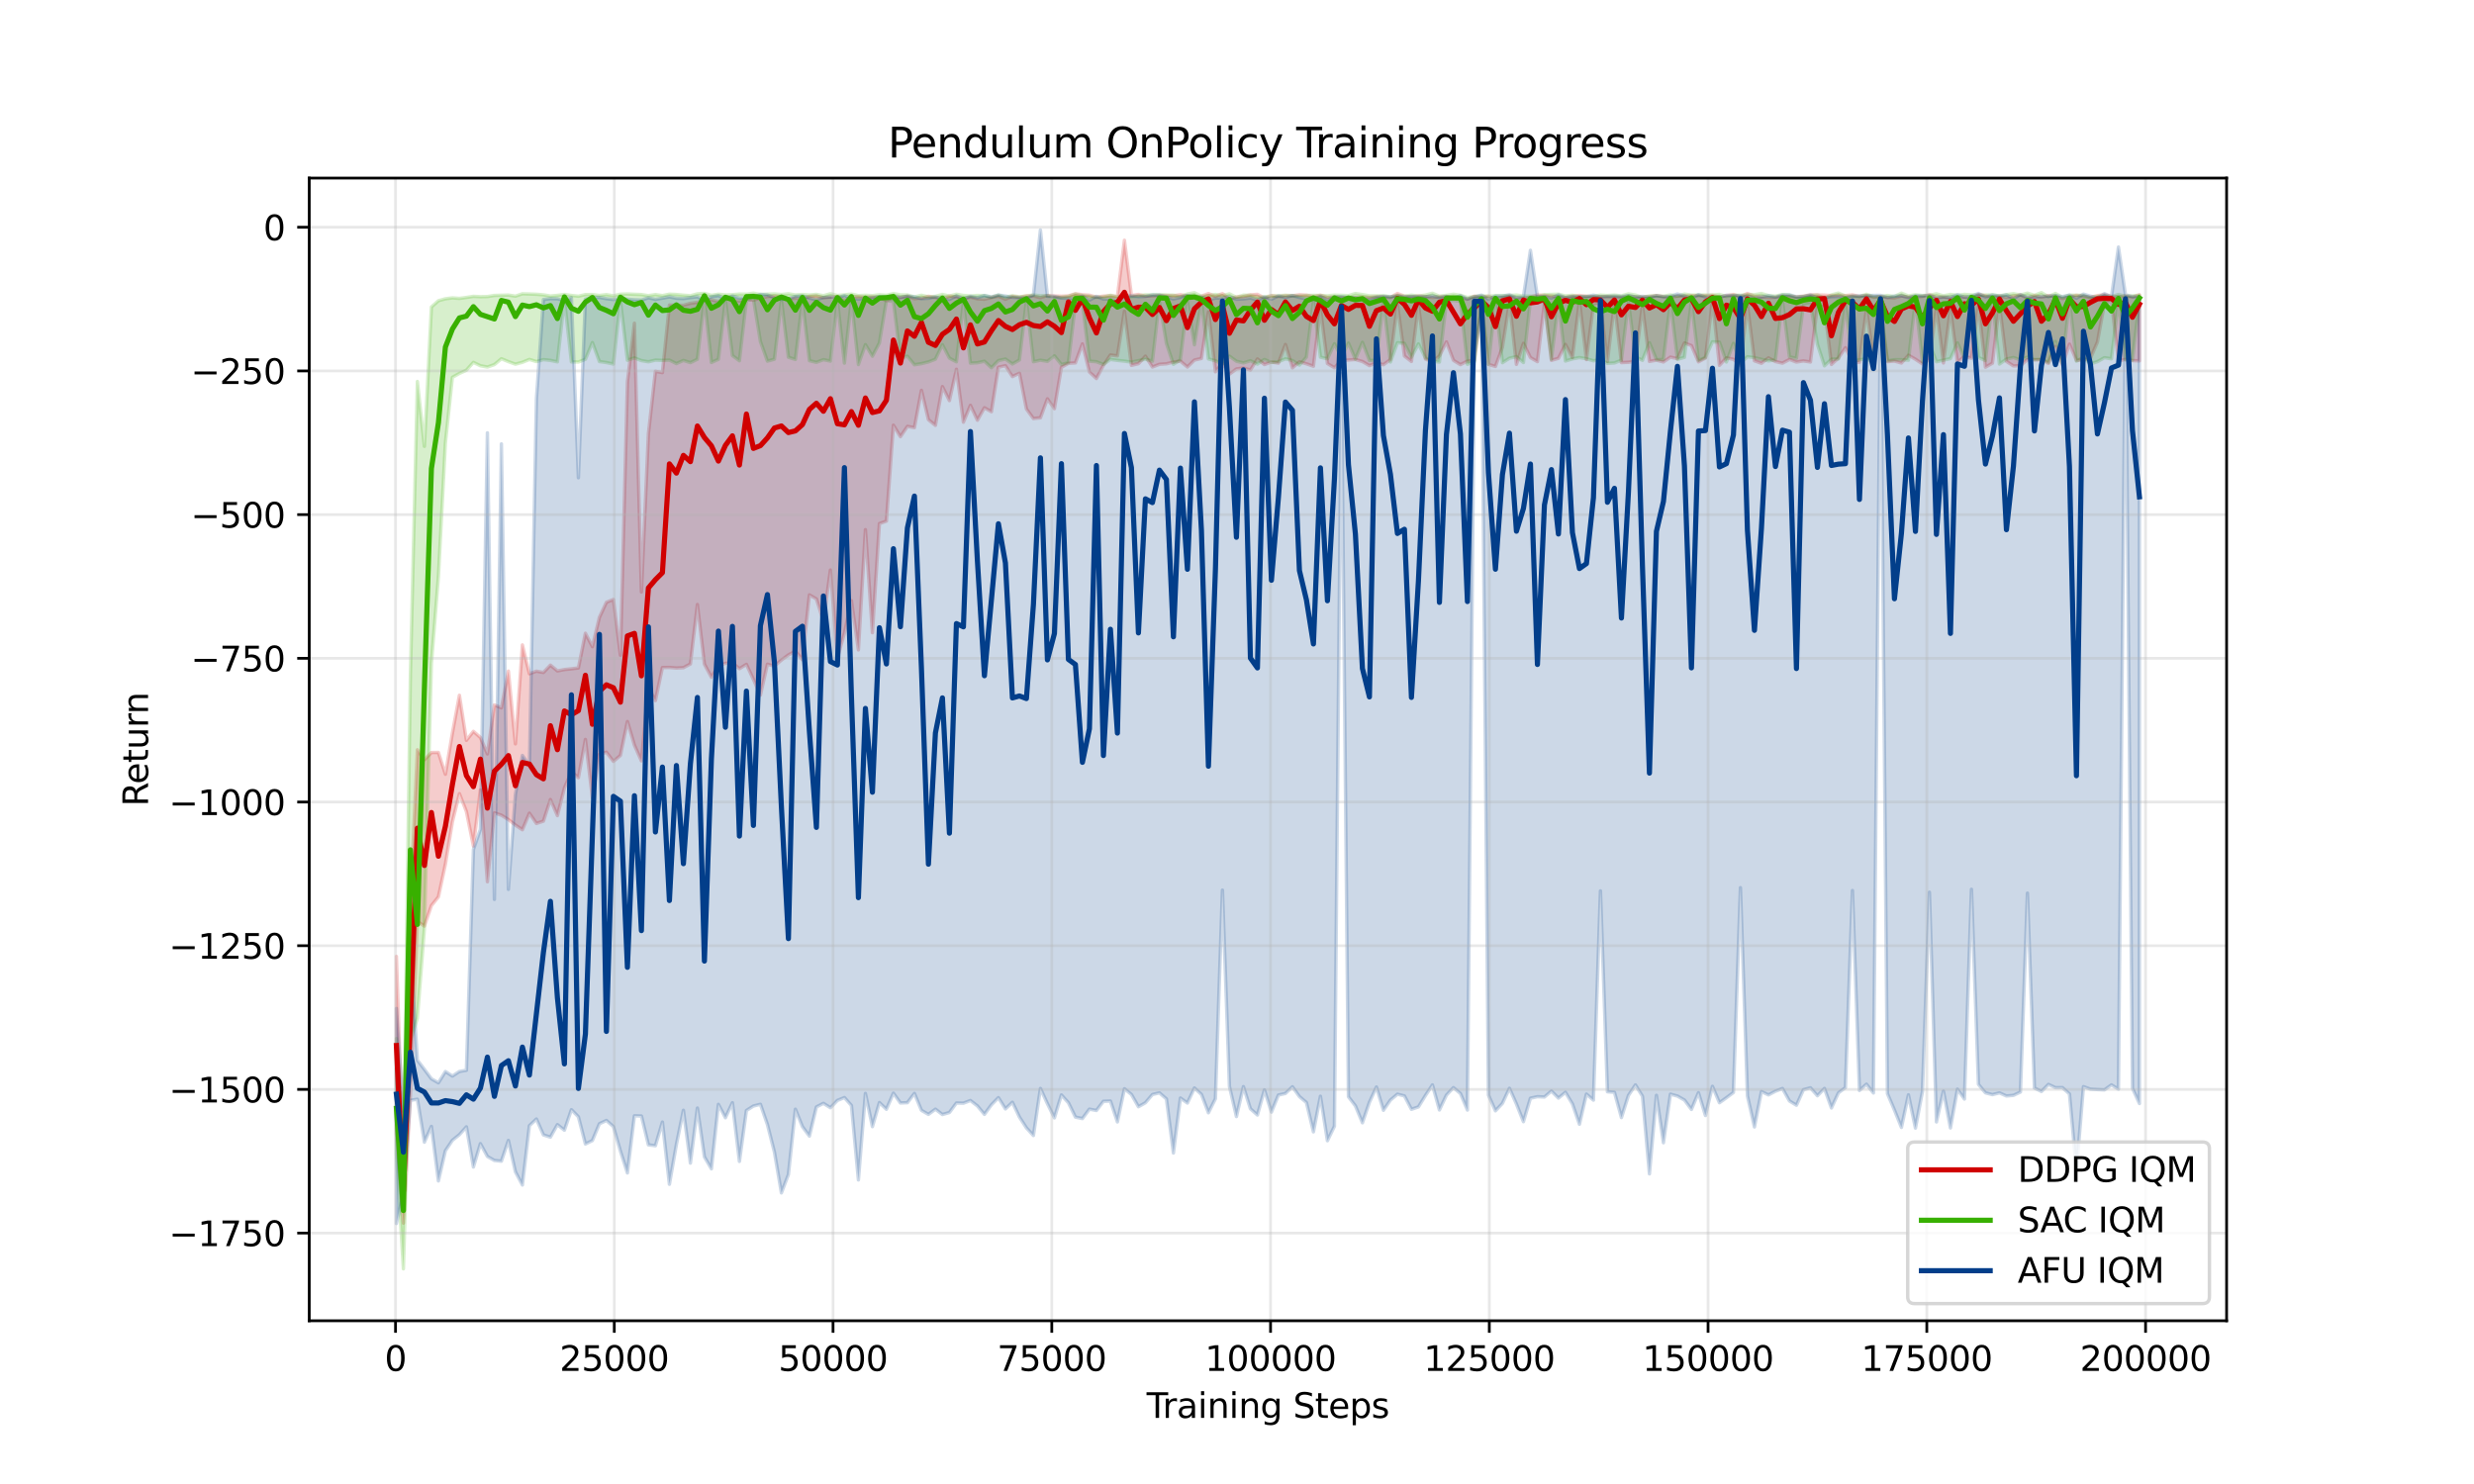 <?xml version="1.0" encoding="utf-8" standalone="no"?>
<!DOCTYPE svg PUBLIC "-//W3C//DTD SVG 1.1//EN"
  "http://www.w3.org/Graphics/SVG/1.1/DTD/svg11.dtd">
<svg xmlns:xlink="http://www.w3.org/1999/xlink" width="720pt" height="432pt" viewBox="0 0 720 432" xmlns="http://www.w3.org/2000/svg" version="1.1">
 <defs>
  <style type="text/css">*{stroke-linejoin: round; stroke-linecap: butt}</style>
 </defs>
 <g id="figure_1">
  <g id="patch_1">
   <path d="M 0 432 
L 720 432 
L 720 0 
L 0 0 
z
" style="fill: #ffffff"/>
  </g>
  <g id="axes_1">
   <g id="patch_2">
    <path d="M 90 384.48 
L 648 384.48 
L 648 51.84 
L 90 51.84 
z
" style="fill: #ffffff"/>
   </g>
   <g id="FillBetweenPolyCollection_1">
    <defs>
     <path id="m9033a16a26" d="M 115.364 -153.58 
L 115.364 -101.934 
L 117.401 -75.951 
L 119.438 -113.125 
L 121.475 -163.758 
L 123.513 -162.42 
L 125.55 -168.378 
L 127.587 -170.906 
L 129.624 -180.44 
L 131.662 -192.782 
L 133.699 -200.965 
L 135.736 -195.764 
L 137.773 -185.723 
L 139.811 -202.04 
L 141.848 -175.315 
L 143.885 -195.367 
L 145.922 -194.686 
L 147.959 -193.417 
L 149.997 -191.827 
L 152.034 -190.457 
L 154.071 -195.273 
L 156.108 -192.293 
L 158.146 -192.956 
L 160.183 -199.252 
L 162.22 -194.571 
L 164.257 -202.616 
L 166.295 -207.354 
L 168.332 -205.607 
L 170.369 -216.744 
L 172.406 -199.766 
L 174.444 -212.4 
L 176.481 -213.028 
L 178.518 -210.368 
L 180.555 -212.078 
L 182.593 -221.963 
L 184.63 -215.084 
L 186.667 -210.503 
L 188.704 -231.839 
L 190.742 -228.052 
L 192.779 -237.667 
L 194.816 -237.701 
L 196.853 -237.531 
L 198.89 -237.635 
L 200.928 -238.722 
L 202.965 -256.017 
L 205.002 -238.664 
L 207.039 -234.859 
L 209.077 -238.2 
L 211.114 -238.904 
L 213.151 -239.052 
L 215.188 -237.344 
L 217.226 -238.608 
L 219.263 -234.207 
L 221.3 -229.65 
L 223.337 -238.643 
L 225.375 -238.081 
L 227.412 -239.85 
L 229.449 -241.349 
L 231.486 -242.473 
L 233.524 -239.949 
L 235.561 -258.817 
L 237.598 -257.641 
L 239.635 -251.194 
L 241.673 -266.068 
L 243.71 -240.459 
L 245.747 -247.708 
L 247.784 -257.123 
L 249.821 -242.809 
L 251.859 -277.818 
L 253.896 -247.826 
L 255.933 -279.581 
L 257.97 -280.305 
L 260.008 -308.223 
L 262.045 -304.876 
L 264.082 -307.871 
L 266.119 -307.504 
L 268.157 -318.377 
L 270.194 -309.823 
L 272.231 -308.173 
L 274.268 -319.465 
L 276.306 -315.382 
L 278.343 -324.495 
L 280.38 -309.106 
L 282.417 -314.001 
L 284.455 -309.672 
L 286.492 -313.289 
L 288.529 -312.151 
L 290.566 -325.09 
L 292.604 -325.533 
L 294.641 -322.37 
L 296.678 -323.366 
L 298.715 -312.946 
L 300.752 -310.154 
L 302.79 -310.381 
L 304.827 -315.896 
L 306.864 -313.027 
L 308.901 -325.052 
L 310.939 -326.233 
L 312.976 -326.356 
L 315.013 -331.886 
L 317.05 -323.707 
L 319.088 -321.801 
L 321.125 -325.663 
L 323.162 -328.659 
L 325.199 -328.399 
L 327.237 -341.389 
L 329.274 -325.637 
L 331.311 -326.117 
L 333.348 -328.326 
L 335.386 -325.15 
L 337.423 -325.947 
L 339.46 -326.083 
L 341.497 -326.598 
L 343.535 -326.868 
L 345.572 -325.147 
L 347.609 -327.184 
L 349.646 -327.639 
L 351.683 -341.21 
L 353.721 -323.768 
L 355.758 -326.297 
L 357.795 -323.077 
L 359.832 -324.594 
L 361.87 -324.874 
L 363.907 -324.278 
L 365.944 -327.509 
L 367.981 -325.869 
L 370.019 -326.605 
L 372.056 -326.283 
L 374.093 -331.722 
L 376.13 -324.904 
L 378.168 -326.667 
L 380.205 -326.091 
L 382.242 -325.38 
L 384.279 -342.095 
L 386.317 -326.175 
L 388.354 -324.943 
L 390.391 -327.109 
L 392.428 -327.2 
L 394.465 -327.351 
L 396.503 -326.76 
L 398.54 -325.564 
L 400.577 -326.377 
L 402.614 -325.82 
L 404.652 -327.343 
L 406.689 -343.364 
L 408.726 -328.363 
L 410.763 -326.77 
L 412.801 -343.195 
L 414.838 -327.483 
L 416.875 -326.662 
L 418.912 -328.398 
L 420.95 -332.46 
L 422.987 -327.1 
L 425.024 -325.848 
L 427.061 -326.875 
L 429.099 -327.085 
L 431.136 -342.901 
L 433.173 -325.921 
L 435.21 -325.314 
L 437.248 -330.903 
L 439.285 -343.916 
L 441.322 -325.925 
L 443.359 -332.06 
L 445.396 -327.898 
L 447.434 -326.72 
L 449.471 -343.689 
L 451.508 -327.093 
L 453.545 -327.694 
L 455.583 -331.733 
L 457.62 -327.873 
L 459.657 -344.289 
L 461.694 -327.324 
L 463.732 -343.133 
L 465.769 -343.513 
L 467.806 -326.784 
L 469.843 -343.692 
L 471.881 -326.44 
L 473.918 -326.541 
L 475.955 -326.815 
L 477.992 -342.951 
L 480.03 -326.787 
L 482.067 -327.158 
L 484.104 -326.631 
L 486.141 -328.033 
L 488.179 -327.591 
L 490.216 -332.161 
L 492.253 -331.392 
L 494.29 -326.663 
L 496.327 -327.77 
L 498.365 -344.465 
L 500.402 -325.65 
L 502.439 -327.823 
L 504.476 -327.402 
L 506.514 -325.647 
L 508.551 -343.202 
L 510.588 -326.966 
L 512.625 -326.248 
L 514.663 -327.824 
L 516.7 -326.743 
L 518.737 -326.279 
L 520.774 -327.359 
L 522.812 -326.608 
L 524.849 -326.935 
L 526.886 -326.619 
L 528.923 -343.058 
L 530.961 -342.671 
L 532.998 -325.906 
L 535.035 -327.785 
L 537.072 -330.768 
L 539.11 -326.581 
L 541.147 -326.524 
L 543.184 -341.992 
L 545.221 -327.506 
L 547.258 -341.687 
L 549.296 -326.726 
L 551.333 -326.885 
L 553.37 -326.325 
L 555.407 -328.597 
L 557.445 -327.428 
L 559.482 -326.061 
L 561.519 -327.33 
L 563.556 -342.299 
L 565.594 -326.337 
L 567.631 -341.997 
L 569.668 -326.473 
L 571.705 -328.275 
L 573.743 -327.722 
L 575.78 -342.955 
L 577.817 -325.103 
L 579.854 -326.273 
L 581.892 -343.348 
L 583.929 -326.798 
L 585.966 -325.469 
L 588.003 -325.559 
L 590.041 -327.314 
L 592.078 -327.228 
L 594.115 -327.268 
L 596.152 -326.212 
L 598.189 -331.156 
L 600.227 -325.777 
L 602.264 -331.815 
L 604.301 -327.11 
L 606.338 -327.147 
L 608.376 -327.714 
L 610.413 -332.436 
L 612.45 -343.693 
L 614.487 -344.339 
L 616.525 -326.975 
L 618.562 -327.364 
L 620.599 -327.026 
L 622.636 -326.949 
L 622.636 -346.197 
L 622.636 -346.197 
L 620.599 -345.516 
L 618.562 -345.861 
L 616.525 -345.584 
L 614.487 -345.744 
L 612.45 -346.222 
L 610.413 -345.957 
L 608.376 -345.477 
L 606.338 -345.756 
L 604.301 -346.041 
L 602.264 -345.605 
L 600.227 -345.092 
L 598.189 -345.65 
L 596.152 -345.972 
L 594.115 -345.504 
L 592.078 -345.988 
L 590.041 -345.195 
L 588.003 -346.143 
L 585.966 -345.807 
L 583.929 -345.409 
L 581.892 -345.797 
L 579.854 -345.453 
L 577.817 -345.906 
L 575.78 -346.291 
L 573.743 -345.081 
L 571.705 -345.539 
L 569.668 -345.358 
L 567.631 -345.231 
L 565.594 -345.571 
L 563.556 -345.493 
L 561.519 -346.227 
L 559.482 -345.69 
L 557.445 -345.542 
L 555.407 -345.578 
L 553.37 -345.837 
L 551.333 -345.274 
L 549.296 -345.382 
L 547.258 -345.709 
L 545.221 -345.474 
L 543.184 -346.041 
L 541.147 -345.709 
L 539.11 -346.174 
L 537.072 -345.952 
L 535.035 -346.092 
L 532.998 -345.952 
L 530.961 -346.098 
L 528.923 -346.139 
L 526.886 -346.182 
L 524.849 -345.798 
L 522.812 -345.579 
L 520.774 -345.778 
L 518.737 -345.784 
L 516.7 -345.455 
L 514.663 -345.378 
L 512.625 -345.609 
L 510.588 -345.802 
L 508.551 -346.578 
L 506.514 -345.6 
L 504.476 -346.286 
L 502.439 -345.948 
L 500.402 -345.522 
L 498.365 -346.082 
L 496.327 -345.932 
L 494.29 -345.929 
L 492.253 -345.97 
L 490.216 -345.78 
L 488.179 -345.85 
L 486.141 -345.383 
L 484.104 -345.648 
L 482.067 -345.961 
L 480.03 -345.651 
L 477.992 -345.484 
L 475.955 -345.571 
L 473.918 -345.56 
L 471.881 -345.506 
L 469.843 -345.497 
L 467.806 -345.672 
L 465.769 -345.648 
L 463.732 -345.608 
L 461.694 -345.77 
L 459.657 -346.002 
L 457.62 -345.787 
L 455.583 -345.443 
L 453.545 -345.558 
L 451.508 -345.83 
L 449.471 -346.04 
L 447.434 -346.149 
L 445.396 -345.56 
L 443.359 -345.131 
L 441.322 -345.181 
L 439.285 -345.818 
L 437.248 -345.443 
L 435.21 -344.931 
L 433.173 -345.779 
L 431.136 -345.494 
L 429.099 -345.777 
L 427.061 -344.89 
L 425.024 -345.347 
L 422.987 -345.343 
L 420.95 -345.674 
L 418.912 -345.62 
L 416.875 -345.408 
L 414.838 -345.708 
L 412.801 -345.872 
L 410.763 -345.592 
L 408.726 -345.779 
L 406.689 -346.578 
L 404.652 -345.369 
L 402.614 -345.617 
L 400.577 -345.651 
L 398.54 -345.473 
L 396.503 -345.526 
L 394.465 -345.421 
L 392.428 -345.378 
L 390.391 -345.391 
L 388.354 -345.551 
L 386.317 -345.457 
L 384.279 -346.082 
L 382.242 -345.706 
L 380.205 -346.092 
L 378.168 -346.219 
L 376.13 -345.894 
L 374.093 -345.91 
L 372.056 -345.687 
L 370.019 -345.951 
L 367.981 -345.268 
L 365.944 -346.325 
L 363.907 -346.171 
L 361.87 -345.711 
L 359.832 -345.545 
L 357.795 -345.032 
L 355.758 -346.52 
L 353.721 -345.757 
L 351.683 -346.549 
L 349.646 -345.786 
L 347.609 -345.592 
L 345.572 -345.817 
L 343.535 -346.228 
L 341.497 -345.915 
L 339.46 -345.996 
L 337.423 -345.999 
L 335.386 -345.782 
L 333.348 -345.796 
L 331.311 -346.291 
L 329.274 -345.992 
L 327.237 -362.06 
L 325.199 -345.693 
L 323.162 -345.895 
L 321.125 -345.802 
L 319.088 -345.511 
L 317.05 -346.069 
L 315.013 -346.214 
L 312.976 -346.487 
L 310.939 -345.872 
L 308.901 -345.773 
L 306.864 -345.848 
L 304.827 -345.991 
L 302.79 -345.35 
L 300.752 -345.843 
L 298.715 -345.885 
L 296.678 -345.469 
L 294.641 -345.738 
L 292.604 -344.89 
L 290.566 -345.786 
L 288.529 -345.375 
L 286.492 -344.903 
L 284.455 -345.004 
L 282.417 -345.492 
L 280.38 -344.993 
L 278.343 -345.579 
L 276.306 -345.816 
L 274.268 -344.961 
L 272.231 -345.367 
L 270.194 -345.76 
L 268.157 -345.227 
L 266.119 -345.045 
L 264.082 -345.799 
L 262.045 -345.401 
L 260.008 -345.502 
L 257.97 -344.455 
L 255.933 -345.379 
L 253.896 -345.613 
L 251.859 -345.449 
L 249.821 -345.678 
L 247.784 -345.516 
L 245.747 -344.856 
L 243.71 -345.692 
L 241.673 -345.507 
L 239.635 -345.363 
L 237.598 -345.842 
L 235.561 -345.76 
L 233.524 -344.973 
L 231.486 -345.232 
L 229.449 -344.876 
L 227.412 -345.65 
L 225.375 -345.816 
L 223.337 -345.683 
L 221.3 -345.202 
L 219.263 -344.603 
L 217.226 -345.029 
L 215.188 -344.344 
L 213.151 -344.785 
L 211.114 -345.115 
L 209.077 -344.246 
L 207.039 -344.72 
L 205.002 -344.565 
L 202.965 -343.991 
L 200.928 -343.717 
L 198.89 -343.139 
L 196.853 -343.13 
L 194.816 -343.215 
L 192.779 -323.523 
L 190.742 -323.92 
L 188.704 -305.774 
L 186.667 -259.655 
L 184.63 -337.922 
L 182.593 -320.828 
L 180.555 -241.257 
L 178.518 -257.495 
L 176.481 -256.671 
L 174.444 -252.285 
L 172.406 -243.741 
L 170.369 -247.661 
L 168.332 -237.562 
L 166.295 -237.308 
L 164.257 -237.093 
L 162.22 -236.696 
L 160.183 -238.377 
L 158.146 -236.243 
L 156.108 -236.614 
L 154.071 -235.869 
L 152.034 -244.26 
L 149.997 -215.46 
L 147.959 -236.632 
L 145.922 -225.949 
L 143.885 -226.78 
L 141.848 -212.531 
L 139.811 -217.298 
L 137.773 -219.106 
L 135.736 -216.486 
L 133.699 -229.605 
L 131.662 -218.612 
L 129.624 -206.607 
L 127.587 -212.962 
L 125.55 -212.934 
L 123.513 -210.826 
L 121.475 -213.743 
L 119.438 -169.138 
L 117.401 -94.449 
L 115.364 -153.58 
z
" style="stroke: #d00000; stroke-opacity: 0.2"/>
    </defs>
    <g clip-path="url(#pb6aa5946f7)">
     <use xlink:href="#m9033a16a26" x="0" y="432" style="fill: #d00000; fill-opacity: 0.2; stroke: #d00000; stroke-opacity: 0.2"/>
    </g>
   </g>
   <g id="FillBetweenPolyCollection_2">
    <defs>
     <path id="m9b91136245" d="M 115.364 -129.67 
L 115.364 -96.197 
L 117.401 -62.64 
L 119.438 -129.162 
L 121.475 -135.57 
L 123.513 -161.636 
L 125.55 -238.777 
L 127.587 -264.083 
L 129.624 -303.036 
L 131.662 -322.153 
L 133.699 -323.299 
L 135.736 -324.225 
L 137.773 -326.51 
L 139.811 -325.52 
L 141.848 -325.145 
L 143.885 -325.864 
L 145.922 -327.568 
L 147.959 -326.723 
L 149.997 -325.984 
L 152.034 -326.529 
L 154.071 -327.363 
L 156.108 -326.737 
L 158.146 -327.31 
L 160.183 -327.082 
L 162.22 -326.667 
L 164.257 -344.797 
L 166.295 -326.651 
L 168.332 -326.614 
L 170.369 -327.405 
L 172.406 -332.276 
L 174.444 -326.745 
L 176.481 -326.458 
L 178.518 -326.02 
L 180.555 -344.424 
L 182.593 -327.134 
L 184.63 -327.805 
L 186.667 -327.021 
L 188.704 -326.681 
L 190.742 -327.168 
L 192.779 -327.083 
L 194.816 -327.171 
L 196.853 -326.151 
L 198.89 -327.074 
L 200.928 -326.43 
L 202.965 -327.425 
L 205.002 -344.947 
L 207.039 -326.477 
L 209.077 -327.389 
L 211.114 -344.54 
L 213.151 -328.486 
L 215.188 -326.979 
L 217.226 -344.482 
L 219.263 -344.956 
L 221.3 -332.579 
L 223.337 -326.873 
L 225.375 -327.432 
L 227.412 -344.594 
L 229.449 -327.992 
L 231.486 -327.361 
L 233.524 -344.604 
L 235.561 -327.003 
L 237.598 -326.514 
L 239.635 -327.297 
L 241.673 -326.876 
L 243.71 -344.48 
L 245.747 -326.289 
L 247.784 -344.724 
L 249.821 -325.879 
L 251.859 -331.667 
L 253.896 -328.296 
L 255.933 -332.171 
L 257.97 -344.481 
L 260.008 -344.266 
L 262.045 -327.763 
L 264.082 -328.3 
L 266.119 -325.803 
L 268.157 -326.135 
L 270.194 -326.636 
L 272.231 -327.43 
L 274.268 -331.651 
L 276.306 -327.731 
L 278.343 -326.66 
L 280.38 -343.883 
L 282.417 -326.291 
L 284.455 -326.394 
L 286.492 -326.842 
L 288.529 -324.932 
L 290.566 -327.03 
L 292.604 -327.476 
L 294.641 -326.039 
L 296.678 -327.201 
L 298.715 -344.341 
L 300.752 -326.701 
L 302.79 -327.14 
L 304.827 -326.809 
L 306.864 -328.411 
L 308.901 -325.877 
L 310.939 -326.412 
L 312.976 -343.487 
L 315.013 -343.793 
L 317.05 -326.866 
L 319.088 -326.691 
L 321.125 -325.919 
L 323.162 -327.37 
L 325.199 -327.088 
L 327.237 -326.869 
L 329.274 -326.58 
L 331.311 -327.004 
L 333.348 -327.441 
L 335.386 -326.85 
L 337.423 -344.353 
L 339.46 -332.04 
L 341.497 -325.951 
L 343.535 -327.227 
L 345.572 -344.182 
L 347.609 -331.635 
L 349.646 -344.131 
L 351.683 -327.517 
L 353.721 -326.968 
L 355.758 -326.006 
L 357.795 -328.32 
L 359.832 -326.837 
L 361.87 -326.341 
L 363.907 -326.982 
L 365.944 -326.005 
L 367.981 -327.357 
L 370.019 -326.494 
L 372.056 -326.674 
L 374.093 -327.541 
L 376.13 -327.058 
L 378.168 -325.725 
L 380.205 -328.034 
L 382.242 -344.332 
L 384.279 -328.024 
L 386.317 -327.542 
L 388.354 -331.936 
L 390.391 -327.987 
L 392.428 -332.123 
L 394.465 -327.431 
L 396.503 -332.334 
L 398.54 -327.068 
L 400.577 -327.1 
L 402.614 -344.2 
L 404.652 -326.619 
L 406.689 -332.224 
L 408.726 -332.035 
L 410.763 -328.032 
L 412.801 -331.882 
L 414.838 -327.787 
L 416.875 -326.853 
L 418.912 -326.606 
L 420.95 -344.124 
L 422.987 -344.576 
L 425.024 -344.277 
L 427.061 -325.951 
L 429.099 -326.723 
L 431.136 -344.218 
L 433.173 -325.94 
L 435.21 -344.146 
L 437.248 -326.421 
L 439.285 -327.713 
L 441.322 -328.195 
L 443.359 -326.471 
L 445.396 -344.526 
L 447.434 -344.014 
L 449.471 -344.079 
L 451.508 -327.416 
L 453.545 -344.012 
L 455.583 -326.902 
L 457.62 -327.518 
L 459.657 -327.901 
L 461.694 -327.562 
L 463.732 -326.966 
L 465.769 -327.313 
L 467.806 -326.214 
L 469.843 -326.34 
L 471.881 -327.152 
L 473.918 -344.112 
L 475.955 -328.113 
L 477.992 -327.118 
L 480.03 -332.244 
L 482.067 -327.299 
L 484.104 -327.359 
L 486.141 -344.07 
L 488.179 -327.403 
L 490.216 -327.967 
L 492.253 -344.191 
L 494.29 -327.111 
L 496.327 -327.914 
L 498.365 -332.481 
L 500.402 -332.405 
L 502.439 -326.623 
L 504.476 -332.053 
L 506.514 -326.214 
L 508.551 -328.15 
L 510.588 -327.88 
L 512.625 -327.403 
L 514.663 -326.949 
L 516.7 -327.251 
L 518.737 -344.44 
L 520.774 -328.1 
L 522.812 -327.686 
L 524.849 -343.181 
L 526.886 -343.521 
L 528.923 -331.744 
L 530.961 -325.501 
L 532.998 -327.434 
L 535.035 -327.508 
L 537.072 -343.199 
L 539.11 -326.843 
L 541.147 -327.27 
L 543.184 -327.539 
L 545.221 -326.531 
L 547.258 -343.449 
L 549.296 -326.959 
L 551.333 -327.273 
L 553.37 -327.281 
L 555.407 -327.146 
L 557.445 -344.581 
L 559.482 -326.614 
L 561.519 -331.921 
L 563.556 -326.693 
L 565.594 -327.153 
L 567.631 -327.606 
L 569.668 -332.191 
L 571.705 -327.692 
L 573.743 -344.429 
L 575.78 -327.949 
L 577.817 -327.034 
L 579.854 -344.39 
L 581.892 -326.017 
L 583.929 -327.464 
L 585.966 -327.918 
L 588.003 -327.239 
L 590.041 -328.029 
L 592.078 -327.32 
L 594.115 -327.408 
L 596.152 -326.527 
L 598.189 -332.606 
L 600.227 -326.237 
L 602.264 -344.417 
L 604.301 -326.855 
L 606.338 -328.028 
L 608.376 -326.071 
L 610.413 -326.726 
L 612.45 -327.876 
L 614.487 -327.546 
L 616.525 -344.397 
L 618.562 -327.238 
L 620.599 -327.165 
L 622.636 -344.262 
L 622.636 -346.077 
L 622.636 -346.077 
L 620.599 -345.898 
L 618.562 -345.782 
L 616.525 -346.296 
L 614.487 -345.661 
L 612.45 -345.912 
L 610.413 -345.745 
L 608.376 -345.397 
L 606.338 -346.031 
L 604.301 -346.068 
L 602.264 -346.095 
L 600.227 -345.436 
L 598.189 -346.587 
L 596.152 -345.618 
L 594.115 -346.817 
L 592.078 -346.051 
L 590.041 -346.674 
L 588.003 -346.126 
L 585.966 -346.516 
L 583.929 -346.232 
L 581.892 -345.883 
L 579.854 -346.178 
L 577.817 -346.127 
L 575.78 -346.113 
L 573.743 -346.181 
L 571.705 -346.307 
L 569.668 -346.055 
L 567.631 -346.299 
L 565.594 -345.896 
L 563.556 -346.48 
L 561.519 -346.069 
L 559.482 -345.966 
L 557.445 -346.208 
L 555.407 -345.873 
L 553.37 -346.67 
L 551.333 -345.703 
L 549.296 -345.99 
L 547.258 -345.676 
L 545.221 -345.683 
L 543.184 -346.346 
L 541.147 -345.634 
L 539.11 -345.806 
L 537.072 -345.829 
L 535.035 -346.696 
L 532.998 -346.158 
L 530.961 -345.129 
L 528.923 -346.146 
L 526.886 -345.966 
L 524.849 -345.711 
L 522.812 -345.469 
L 520.774 -346.083 
L 518.737 -346.261 
L 516.7 -345.813 
L 514.663 -345.967 
L 512.625 -346.578 
L 510.588 -346.218 
L 508.551 -346.246 
L 506.514 -346.049 
L 504.476 -346.053 
L 502.439 -345.676 
L 500.402 -346.303 
L 498.365 -346.123 
L 496.327 -346.131 
L 494.29 -346.123 
L 492.253 -346.127 
L 490.216 -346.406 
L 488.179 -345.743 
L 486.141 -346.167 
L 484.104 -345.786 
L 482.067 -345.922 
L 480.03 -345.865 
L 477.992 -345.448 
L 475.955 -346.136 
L 473.918 -346.466 
L 471.881 -345.885 
L 469.843 -346.109 
L 467.806 -345.972 
L 465.769 -346.1 
L 463.732 -345.717 
L 461.694 -345.721 
L 459.657 -345.627 
L 457.62 -346.05 
L 455.583 -345.877 
L 453.545 -346.369 
L 451.508 -346.302 
L 449.471 -346.237 
L 447.434 -345.681 
L 445.396 -345.836 
L 443.359 -345.839 
L 441.322 -346.122 
L 439.285 -345.996 
L 437.248 -345.959 
L 435.21 -345.936 
L 433.173 -345.794 
L 431.136 -345.869 
L 429.099 -345.706 
L 427.061 -345.406 
L 425.024 -346.054 
L 422.987 -346.352 
L 420.95 -346.039 
L 418.912 -345.8 
L 416.875 -346.64 
L 414.838 -346.119 
L 412.801 -345.809 
L 410.763 -346.091 
L 408.726 -345.78 
L 406.689 -346.048 
L 404.652 -345.596 
L 402.614 -345.936 
L 400.577 -345.897 
L 398.54 -345.902 
L 396.503 -346.257 
L 394.465 -346.562 
L 392.428 -345.947 
L 390.391 -346.043 
L 388.354 -346.105 
L 386.317 -345.894 
L 384.279 -345.998 
L 382.242 -346.036 
L 380.205 -345.996 
L 378.168 -345.848 
L 376.13 -345.942 
L 374.093 -346.053 
L 372.056 -345.885 
L 370.019 -345.864 
L 367.981 -345.578 
L 365.944 -345.538 
L 363.907 -346.063 
L 361.87 -346.092 
L 359.832 -345.449 
L 357.795 -346.467 
L 355.758 -345.96 
L 353.721 -346.29 
L 351.683 -345.926 
L 349.646 -345.767 
L 347.609 -346.805 
L 345.572 -346.423 
L 343.535 -345.667 
L 341.497 -346.088 
L 339.46 -346.123 
L 337.423 -346.224 
L 335.386 -346.183 
L 333.348 -346.185 
L 331.311 -345.89 
L 329.274 -345.618 
L 327.237 -345.631 
L 325.199 -345.591 
L 323.162 -346.044 
L 321.125 -345.544 
L 319.088 -345.428 
L 317.05 -345.746 
L 315.013 -345.956 
L 312.976 -346.404 
L 310.939 -345.738 
L 308.901 -345.48 
L 306.864 -345.433 
L 304.827 -345.974 
L 302.79 -345.927 
L 300.752 -346.143 
L 298.715 -345.827 
L 296.678 -345.616 
L 294.641 -345.914 
L 292.604 -345.491 
L 290.566 -346.107 
L 288.529 -345.491 
L 286.492 -345.961 
L 284.455 -345.998 
L 282.417 -345.85 
L 280.38 -346.013 
L 278.343 -346.349 
L 276.306 -345.838 
L 274.268 -346.3 
L 272.231 -345.74 
L 270.194 -345.581 
L 268.157 -346.061 
L 266.119 -345.564 
L 264.082 -346.152 
L 262.045 -346.176 
L 260.008 -346.562 
L 257.97 -346.065 
L 255.933 -346.212 
L 253.896 -345.951 
L 251.859 -346.053 
L 249.821 -345.956 
L 247.784 -346.409 
L 245.747 -346.173 
L 243.71 -346.019 
L 241.673 -346.504 
L 239.635 -345.932 
L 237.598 -346.314 
L 235.561 -346.136 
L 233.524 -346.286 
L 231.486 -346.16 
L 229.449 -346.493 
L 227.412 -346.275 
L 225.375 -346.451 
L 223.337 -346.383 
L 221.3 -346.296 
L 219.263 -346.666 
L 217.226 -346.379 
L 215.188 -346.406 
L 213.151 -346.225 
L 211.114 -346.165 
L 209.077 -346.36 
L 207.039 -346.047 
L 205.002 -346.607 
L 202.965 -346.468 
L 200.928 -345.912 
L 198.89 -346.081 
L 196.853 -346.276 
L 194.816 -346.376 
L 192.779 -345.953 
L 190.742 -346.255 
L 188.704 -345.939 
L 186.667 -346.257 
L 184.63 -346.34 
L 182.593 -346.434 
L 180.555 -346.365 
L 178.518 -345.904 
L 176.481 -346.243 
L 174.444 -346.001 
L 172.406 -346.27 
L 170.369 -346.252 
L 168.332 -345.782 
L 166.295 -345.999 
L 164.257 -346.295 
L 162.22 -346.022 
L 160.183 -345.841 
L 158.146 -346.175 
L 156.108 -346.348 
L 154.071 -346.423 
L 152.034 -346.482 
L 149.997 -345.795 
L 147.959 -346.117 
L 145.922 -346.054 
L 143.885 -346.002 
L 141.848 -345.676 
L 139.811 -345.639 
L 137.773 -345.738 
L 135.736 -345.421 
L 133.699 -345.142 
L 131.662 -345.291 
L 129.624 -345.032 
L 127.587 -344.455 
L 125.55 -342.629 
L 123.513 -302.061 
L 121.475 -320.944 
L 119.438 -235.657 
L 117.401 -94.147 
L 115.364 -129.67 
z
" style="stroke: #38b000; stroke-opacity: 0.2"/>
    </defs>
    <g clip-path="url(#pb6aa5946f7)">
     <use xlink:href="#m9b91136245" x="0" y="432" style="fill: #38b000; fill-opacity: 0.2; stroke: #38b000; stroke-opacity: 0.2"/>
    </g>
   </g>
   <g id="FillBetweenPolyCollection_3">
    <defs>
     <path id="m3d940ad0d4" d="M 115.364 -138.424 
L 115.364 -75.835 
L 117.401 -84.559 
L 119.438 -111.69 
L 121.475 -112.008 
L 123.513 -99.499 
L 125.55 -104.095 
L 127.587 -88.226 
L 129.624 -97.014 
L 131.662 -100.054 
L 133.699 -101.689 
L 135.736 -103.969 
L 137.773 -92.272 
L 139.811 -99.078 
L 141.848 -95.341 
L 143.885 -94.186 
L 145.922 -93.973 
L 147.959 -100.015 
L 149.997 -90.885 
L 152.034 -87.041 
L 154.071 -104.304 
L 156.108 -106.244 
L 158.146 -101.62 
L 160.183 -100.967 
L 162.22 -104.609 
L 164.257 -102.99 
L 166.295 -108.956 
L 168.332 -106.896 
L 170.369 -98.978 
L 172.406 -99.981 
L 174.444 -104.865 
L 176.481 -105.827 
L 178.518 -104.037 
L 180.555 -96.919 
L 182.593 -90.547 
L 184.63 -107.181 
L 186.667 -107.12 
L 188.704 -98.724 
L 190.742 -98.476 
L 192.779 -105.358 
L 194.816 -87.25 
L 196.853 -98.824 
L 198.89 -108.787 
L 200.928 -93.41 
L 202.965 -109.435 
L 205.002 -95.222 
L 207.039 -91.744 
L 209.077 -110.513 
L 211.114 -106.616 
L 213.151 -110.992 
L 215.188 -93.906 
L 217.226 -108.725 
L 219.263 -110.02 
L 221.3 -110.528 
L 223.337 -104.649 
L 225.375 -96.628 
L 227.412 -84.741 
L 229.449 -90.08 
L 231.486 -109.1 
L 233.524 -104.018 
L 235.561 -101.272 
L 237.598 -109.755 
L 239.635 -110.803 
L 241.673 -109.53 
L 243.71 -111.658 
L 245.747 -112.489 
L 247.784 -110.191 
L 249.821 -88.519 
L 251.859 -113.689 
L 253.896 -104.023 
L 255.933 -111.037 
L 257.97 -109.079 
L 260.008 -113.766 
L 262.045 -110.923 
L 264.082 -110.995 
L 266.119 -113.694 
L 268.157 -108.769 
L 270.194 -107.596 
L 272.231 -109.11 
L 274.268 -107.549 
L 276.306 -108.138 
L 278.343 -110.904 
L 280.38 -110.848 
L 282.417 -111.634 
L 284.455 -110.055 
L 286.492 -107.594 
L 288.529 -110.382 
L 290.566 -112.467 
L 292.604 -109.189 
L 294.641 -111.117 
L 296.678 -106.816 
L 298.715 -103.666 
L 300.752 -101.441 
L 302.79 -115.146 
L 304.827 -110.71 
L 306.864 -106.576 
L 308.901 -113.251 
L 310.939 -110.983 
L 312.976 -106.803 
L 315.013 -106.371 
L 317.05 -109.12 
L 319.088 -108.729 
L 321.125 -111.4 
L 323.162 -111.479 
L 325.199 -105.399 
L 327.237 -115.058 
L 329.274 -113.385 
L 331.311 -109.82 
L 333.348 -110.982 
L 335.386 -113.376 
L 337.423 -113.865 
L 339.46 -112.09 
L 341.497 -96.349 
L 343.535 -112.353 
L 345.572 -110.9 
L 347.609 -115.278 
L 349.646 -113.407 
L 351.683 -108.063 
L 353.721 -112.143 
L 355.758 -172.872 
L 357.795 -115.746 
L 359.832 -106.958 
L 361.87 -115.679 
L 363.907 -109.221 
L 365.944 -107.415 
L 367.981 -114.728 
L 370.019 -108.258 
L 372.056 -113.226 
L 374.093 -113.679 
L 376.13 -115.639 
L 378.168 -112.778 
L 380.205 -111.046 
L 382.242 -102.509 
L 384.279 -112.875 
L 386.317 -99.928 
L 388.354 -104.139 
L 390.391 -323.22 
L 392.428 -112.736 
L 394.465 -110.059 
L 396.503 -105.149 
L 398.54 -111.111 
L 400.577 -115.566 
L 402.614 -108.787 
L 404.652 -111.756 
L 406.689 -113.475 
L 408.726 -112.966 
L 410.763 -109.074 
L 412.801 -109.772 
L 414.838 -113.078 
L 416.875 -116.181 
L 418.912 -108.884 
L 420.95 -113.2 
L 422.987 -115.384 
L 425.024 -113.678 
L 427.061 -108.858 
L 429.099 -328.783 
L 431.136 -342.119 
L 433.173 -113.206 
L 435.21 -108.638 
L 437.248 -110.8 
L 439.285 -115.194 
L 441.322 -110.625 
L 443.359 -105.474 
L 445.396 -112.3 
L 447.434 -112.74 
L 449.471 -112.65 
L 451.508 -114.378 
L 453.545 -112.335 
L 455.583 -114.034 
L 457.62 -110.635 
L 459.657 -104.717 
L 461.694 -113.502 
L 463.732 -111.745 
L 465.769 -172.661 
L 467.806 -114.169 
L 469.843 -114.026 
L 471.881 -106.664 
L 473.918 -113.098 
L 475.955 -116.178 
L 477.992 -112.891 
L 480.03 -90.278 
L 482.067 -113.139 
L 484.104 -99.345 
L 486.141 -113.483 
L 488.179 -112.926 
L 490.216 -111.772 
L 492.253 -109.034 
L 494.29 -113.907 
L 496.327 -107.269 
L 498.365 -115.762 
L 500.402 -110.989 
L 502.439 -112.445 
L 504.476 -113.977 
L 506.514 -173.59 
L 508.551 -112.96 
L 510.588 -103.937 
L 512.625 -114.233 
L 514.663 -113.27 
L 516.7 -114.338 
L 518.737 -115.136 
L 520.774 -111.502 
L 522.812 -110.258 
L 524.849 -114.773 
L 526.886 -115.334 
L 528.923 -113.02 
L 530.961 -115.149 
L 532.998 -109.458 
L 535.035 -113.869 
L 537.072 -115.4 
L 539.11 -172.762 
L 541.147 -114.554 
L 543.184 -116.386 
L 545.221 -113.827 
L 547.258 -343.924 
L 549.296 -113.634 
L 551.333 -108.845 
L 553.37 -103.801 
L 555.407 -113.29 
L 557.445 -103.605 
L 559.482 -114.219 
L 561.519 -172.264 
L 563.556 -105.395 
L 565.594 -114.364 
L 567.631 -103.646 
L 569.668 -114.931 
L 571.705 -112.06 
L 573.743 -173.117 
L 575.78 -116.336 
L 577.817 -113.868 
L 579.854 -113.343 
L 581.892 -113.856 
L 583.929 -112.947 
L 585.966 -113.138 
L 588.003 -114.097 
L 590.041 -172.003 
L 592.078 -115.273 
L 594.115 -114.265 
L 596.152 -116.323 
L 598.189 -115.37 
L 600.227 -115.391 
L 602.264 -113.552 
L 604.301 -91.198 
L 606.338 -115.671 
L 608.376 -114.934 
L 610.413 -114.82 
L 612.45 -114.725 
L 614.487 -116.179 
L 616.525 -114.943 
L 618.562 -343.953 
L 620.599 -115.207 
L 622.636 -110.751 
L 622.636 -345.61 
L 622.636 -345.61 
L 620.599 -345.641 
L 618.562 -346.205 
L 616.525 -360.076 
L 614.487 -345.622 
L 612.45 -346.528 
L 610.413 -345.28 
L 608.376 -345.806 
L 606.338 -346.385 
L 604.301 -345.184 
L 602.264 -346.105 
L 600.227 -345.662 
L 598.189 -345.981 
L 596.152 -345.745 
L 594.115 -345.707 
L 592.078 -345.454 
L 590.041 -345.54 
L 588.003 -346.193 
L 585.966 -345.055 
L 583.929 -346.173 
L 581.892 -345.819 
L 579.854 -346.165 
L 577.817 -345.542 
L 575.78 -346.585 
L 573.743 -345.791 
L 571.705 -345.511 
L 569.668 -346.232 
L 567.631 -345.463 
L 565.594 -345.507 
L 563.556 -345.282 
L 561.519 -345.986 
L 559.482 -345.867 
L 557.445 -345.938 
L 555.407 -345.363 
L 553.37 -345.927 
L 551.333 -345.8 
L 549.296 -345.431 
L 547.258 -346.024 
L 545.221 -346.006 
L 543.184 -345.886 
L 541.147 -345.884 
L 539.11 -345.778 
L 537.072 -345.357 
L 535.035 -345.695 
L 532.998 -345.633 
L 530.961 -345.263 
L 528.923 -345.202 
L 526.886 -346.157 
L 524.849 -345.661 
L 522.812 -345.604 
L 520.774 -346.184 
L 518.737 -346.141 
L 516.7 -345.499 
L 514.663 -345.914 
L 512.625 -345.558 
L 510.588 -345.218 
L 508.551 -345.73 
L 506.514 -345.951 
L 504.476 -345.967 
L 502.439 -346.054 
L 500.402 -345.492 
L 498.365 -345.455 
L 496.327 -345.531 
L 494.29 -346.264 
L 492.253 -345.054 
L 490.216 -345.854 
L 488.179 -346.429 
L 486.141 -345.767 
L 484.104 -345.615 
L 482.067 -345.928 
L 480.03 -345.462 
L 477.992 -345.741 
L 475.955 -345.56 
L 473.918 -345.979 
L 471.881 -345.683 
L 469.843 -345.836 
L 467.806 -345.726 
L 465.769 -345.579 
L 463.732 -346.089 
L 461.694 -345.65 
L 459.657 -345.65 
L 457.62 -345.67 
L 455.583 -345.37 
L 453.545 -346.192 
L 451.508 -345.239 
L 449.471 -345.712 
L 447.434 -345.673 
L 445.396 -359.139 
L 443.359 -345.665 
L 441.322 -345.366 
L 439.285 -346.203 
L 437.248 -345.809 
L 435.21 -345.843 
L 433.173 -344.895 
L 431.136 -346.093 
L 429.099 -345.576 
L 427.061 -344.968 
L 425.024 -345.936 
L 422.987 -345.156 
L 420.95 -345.739 
L 418.912 -345.391 
L 416.875 -345.874 
L 414.838 -345.615 
L 412.801 -345.663 
L 410.763 -345.723 
L 408.726 -345.591 
L 406.689 -345.792 
L 404.652 -345.647 
L 402.614 -345.737 
L 400.577 -345.472 
L 398.54 -344.896 
L 396.503 -345.102 
L 394.465 -345.366 
L 392.428 -345.403 
L 390.391 -345.647 
L 388.354 -345.528 
L 386.317 -344.731 
L 384.279 -345.738 
L 382.242 -344.859 
L 380.205 -344.993 
L 378.168 -345.412 
L 376.13 -345.971 
L 374.093 -345.351 
L 372.056 -345.88 
L 370.019 -344.906 
L 367.981 -345.569 
L 365.944 -344.611 
L 363.907 -345.254 
L 361.87 -344.991 
L 359.832 -344.891 
L 357.795 -345.603 
L 355.758 -345.203 
L 353.721 -345.239 
L 351.683 -344.715 
L 349.646 -345.505 
L 347.609 -345.542 
L 345.572 -346.048 
L 343.535 -345.423 
L 341.497 -344.971 
L 339.46 -345.562 
L 337.423 -346.108 
L 335.386 -346.157 
L 333.348 -345.71 
L 331.311 -345.638 
L 329.274 -345.894 
L 327.237 -345.842 
L 325.199 -344.556 
L 323.162 -345.001 
L 321.125 -344.932 
L 319.088 -345.728 
L 317.05 -344.621 
L 315.013 -345.789 
L 312.976 -345.07 
L 310.939 -345.177 
L 308.901 -345.211 
L 306.864 -345.76 
L 304.827 -345.733 
L 302.79 -365.04 
L 300.752 -346.116 
L 298.715 -345.211 
L 296.678 -345.343 
L 294.641 -345.443 
L 292.604 -345.825 
L 290.566 -346.119 
L 288.529 -345.557 
L 286.492 -345.992 
L 284.455 -345.357 
L 282.417 -345.769 
L 280.38 -345.023 
L 278.343 -345.867 
L 276.306 -344.839 
L 274.268 -345.077 
L 272.231 -345.591 
L 270.194 -345.178 
L 268.157 -345.045 
L 266.119 -345.593 
L 264.082 -345.791 
L 262.045 -345.413 
L 260.008 -345.691 
L 257.97 -345.54 
L 255.933 -345.683 
L 253.896 -345.292 
L 251.859 -345.159 
L 249.821 -344.931 
L 247.784 -345.092 
L 245.747 -345.963 
L 243.71 -345.301 
L 241.673 -345.566 
L 239.635 -345.412 
L 237.598 -344.73 
L 235.561 -345.244 
L 233.524 -345.855 
L 231.486 -345.761 
L 229.449 -345.03 
L 227.412 -344.849 
L 225.375 -345.3 
L 223.337 -346.152 
L 221.3 -346.324 
L 219.263 -345.515 
L 217.226 -345.315 
L 215.188 -345.258 
L 213.151 -345.853 
L 211.114 -344.961 
L 209.077 -345.927 
L 207.039 -345.604 
L 205.002 -344.538 
L 202.965 -345.609 
L 200.928 -345.38 
L 198.89 -345.092 
L 196.853 -345.17 
L 194.816 -345.59 
L 192.779 -345.205 
L 190.742 -344.865 
L 188.704 -345.312 
L 186.667 -344.667 
L 184.63 -344.75 
L 182.593 -344.894 
L 180.555 -345.134 
L 178.518 -344.823 
L 176.481 -345.059 
L 174.444 -345.423 
L 172.406 -345.303 
L 170.369 -344.926 
L 168.332 -292.923 
L 166.295 -345.324 
L 164.257 -344.501 
L 162.22 -345.024 
L 160.183 -345.065 
L 158.146 -344.813 
L 156.108 -315.825 
L 154.071 -209.159 
L 152.034 -212.089 
L 149.997 -200.745 
L 147.959 -173.102 
L 145.922 -302.775 
L 143.885 -170.181 
L 141.848 -305.991 
L 139.811 -190.592 
L 137.773 -184.703 
L 135.736 -120.436 
L 133.699 -120.091 
L 131.662 -118.76 
L 129.624 -120.075 
L 127.587 -116.788 
L 125.55 -117.959 
L 123.513 -120.702 
L 121.475 -123.371 
L 119.438 -156.324 
L 117.401 -108.472 
L 115.364 -138.424 
z
" style="stroke: #023e8a; stroke-opacity: 0.2"/>
    </defs>
    <g clip-path="url(#pb6aa5946f7)">
     <use xlink:href="#m3d940ad0d4" x="0" y="432" style="fill: #023e8a; fill-opacity: 0.2; stroke: #023e8a; stroke-opacity: 0.2"/>
    </g>
   </g>
   <g id="matplotlib.axis_1">
    <g id="xtick_1">
     <g id="line2d_1">
      <path d="M 115.109 384.48 
L 115.109 51.84 
" clip-path="url(#pb6aa5946f7)" style="fill: none; stroke: #b0b0b0; stroke-opacity: 0.3; stroke-width: 0.8; stroke-linecap: square"/>
     </g>
     <g id="line2d_2">
      <defs>
       <path id="me0c47769d3" d="M 0 0 
L 0 3.5 
" style="stroke: #000000; stroke-width: 0.8"/>
      </defs>
      <g>
       <use xlink:href="#me0c47769d3" x="115.109" y="384.48" style="stroke: #000000; stroke-width: 0.8"/>
      </g>
     </g>
     <g id="text_1">
      <!-- 0 -->
      <g transform="translate(111.928 399.078) scale(0.1 -0.1)">
       <defs>
        <path id="DejaVuSans-30" d="M 2034 4250 
Q 1547 4250 1301 3770 
Q 1056 3291 1056 2328 
Q 1056 1369 1301 889 
Q 1547 409 2034 409 
Q 2525 409 2770 889 
Q 3016 1369 3016 2328 
Q 3016 3291 2770 3770 
Q 2525 4250 2034 4250 
z
M 2034 4750 
Q 2819 4750 3233 4129 
Q 3647 3509 3647 2328 
Q 3647 1150 3233 529 
Q 2819 -91 2034 -91 
Q 1250 -91 836 529 
Q 422 1150 422 2328 
Q 422 3509 836 4129 
Q 1250 4750 2034 4750 
z
" transform="scale(0.016)"/>
       </defs>
       <use xlink:href="#DejaVuSans-30"/>
      </g>
     </g>
    </g>
    <g id="xtick_2">
     <g id="line2d_3">
      <path d="M 178.773 384.48 
L 178.773 51.84 
" clip-path="url(#pb6aa5946f7)" style="fill: none; stroke: #b0b0b0; stroke-opacity: 0.3; stroke-width: 0.8; stroke-linecap: square"/>
     </g>
     <g id="line2d_4">
      <g>
       <use xlink:href="#me0c47769d3" x="178.773" y="384.48" style="stroke: #000000; stroke-width: 0.8"/>
      </g>
     </g>
     <g id="text_2">
      <!-- 25000 -->
      <g transform="translate(162.866 399.078) scale(0.1 -0.1)">
       <defs>
        <path id="DejaVuSans-32" d="M 1228 531 
L 3431 531 
L 3431 0 
L 469 0 
L 469 531 
Q 828 903 1448 1529 
Q 2069 2156 2228 2338 
Q 2531 2678 2651 2914 
Q 2772 3150 2772 3378 
Q 2772 3750 2511 3984 
Q 2250 4219 1831 4219 
Q 1534 4219 1204 4116 
Q 875 4013 500 3803 
L 500 4441 
Q 881 4594 1212 4672 
Q 1544 4750 1819 4750 
Q 2544 4750 2975 4387 
Q 3406 4025 3406 3419 
Q 3406 3131 3298 2873 
Q 3191 2616 2906 2266 
Q 2828 2175 2409 1742 
Q 1991 1309 1228 531 
z
" transform="scale(0.016)"/>
        <path id="DejaVuSans-35" d="M 691 4666 
L 3169 4666 
L 3169 4134 
L 1269 4134 
L 1269 2991 
Q 1406 3038 1543 3061 
Q 1681 3084 1819 3084 
Q 2600 3084 3056 2656 
Q 3513 2228 3513 1497 
Q 3513 744 3044 326 
Q 2575 -91 1722 -91 
Q 1428 -91 1123 -41 
Q 819 9 494 109 
L 494 744 
Q 775 591 1075 516 
Q 1375 441 1709 441 
Q 2250 441 2565 725 
Q 2881 1009 2881 1497 
Q 2881 1984 2565 2268 
Q 2250 2553 1709 2553 
Q 1456 2553 1204 2497 
Q 953 2441 691 2322 
L 691 4666 
z
" transform="scale(0.016)"/>
       </defs>
       <use xlink:href="#DejaVuSans-32"/>
       <use xlink:href="#DejaVuSans-35" transform="translate(63.623 0)"/>
       <use xlink:href="#DejaVuSans-30" transform="translate(127.246 0)"/>
       <use xlink:href="#DejaVuSans-30" transform="translate(190.869 0)"/>
       <use xlink:href="#DejaVuSans-30" transform="translate(254.492 0)"/>
      </g>
     </g>
    </g>
    <g id="xtick_3">
     <g id="line2d_5">
      <path d="M 242.436 384.48 
L 242.436 51.84 
" clip-path="url(#pb6aa5946f7)" style="fill: none; stroke: #b0b0b0; stroke-opacity: 0.3; stroke-width: 0.8; stroke-linecap: square"/>
     </g>
     <g id="line2d_6">
      <g>
       <use xlink:href="#me0c47769d3" x="242.436" y="384.48" style="stroke: #000000; stroke-width: 0.8"/>
      </g>
     </g>
     <g id="text_3">
      <!-- 50000 -->
      <g transform="translate(226.53 399.078) scale(0.1 -0.1)">
       <use xlink:href="#DejaVuSans-35"/>
       <use xlink:href="#DejaVuSans-30" transform="translate(63.623 0)"/>
       <use xlink:href="#DejaVuSans-30" transform="translate(127.246 0)"/>
       <use xlink:href="#DejaVuSans-30" transform="translate(190.869 0)"/>
       <use xlink:href="#DejaVuSans-30" transform="translate(254.492 0)"/>
      </g>
     </g>
    </g>
    <g id="xtick_4">
     <g id="line2d_7">
      <path d="M 306.1 384.48 
L 306.1 51.84 
" clip-path="url(#pb6aa5946f7)" style="fill: none; stroke: #b0b0b0; stroke-opacity: 0.3; stroke-width: 0.8; stroke-linecap: square"/>
     </g>
     <g id="line2d_8">
      <g>
       <use xlink:href="#me0c47769d3" x="306.1" y="384.48" style="stroke: #000000; stroke-width: 0.8"/>
      </g>
     </g>
     <g id="text_4">
      <!-- 75000 -->
      <g transform="translate(290.194 399.078) scale(0.1 -0.1)">
       <defs>
        <path id="DejaVuSans-37" d="M 525 4666 
L 3525 4666 
L 3525 4397 
L 1831 0 
L 1172 0 
L 2766 4134 
L 525 4134 
L 525 4666 
z
" transform="scale(0.016)"/>
       </defs>
       <use xlink:href="#DejaVuSans-37"/>
       <use xlink:href="#DejaVuSans-35" transform="translate(63.623 0)"/>
       <use xlink:href="#DejaVuSans-30" transform="translate(127.246 0)"/>
       <use xlink:href="#DejaVuSans-30" transform="translate(190.869 0)"/>
       <use xlink:href="#DejaVuSans-30" transform="translate(254.492 0)"/>
      </g>
     </g>
    </g>
    <g id="xtick_5">
     <g id="line2d_9">
      <path d="M 369.764 384.48 
L 369.764 51.84 
" clip-path="url(#pb6aa5946f7)" style="fill: none; stroke: #b0b0b0; stroke-opacity: 0.3; stroke-width: 0.8; stroke-linecap: square"/>
     </g>
     <g id="line2d_10">
      <g>
       <use xlink:href="#me0c47769d3" x="369.764" y="384.48" style="stroke: #000000; stroke-width: 0.8"/>
      </g>
     </g>
     <g id="text_5">
      <!-- 100000 -->
      <g transform="translate(350.676 399.078) scale(0.1 -0.1)">
       <defs>
        <path id="DejaVuSans-31" d="M 794 531 
L 1825 531 
L 1825 4091 
L 703 3866 
L 703 4441 
L 1819 4666 
L 2450 4666 
L 2450 531 
L 3481 531 
L 3481 0 
L 794 0 
L 794 531 
z
" transform="scale(0.016)"/>
       </defs>
       <use xlink:href="#DejaVuSans-31"/>
       <use xlink:href="#DejaVuSans-30" transform="translate(63.623 0)"/>
       <use xlink:href="#DejaVuSans-30" transform="translate(127.246 0)"/>
       <use xlink:href="#DejaVuSans-30" transform="translate(190.869 0)"/>
       <use xlink:href="#DejaVuSans-30" transform="translate(254.492 0)"/>
       <use xlink:href="#DejaVuSans-30" transform="translate(318.115 0)"/>
      </g>
     </g>
    </g>
    <g id="xtick_6">
     <g id="line2d_11">
      <path d="M 433.428 384.48 
L 433.428 51.84 
" clip-path="url(#pb6aa5946f7)" style="fill: none; stroke: #b0b0b0; stroke-opacity: 0.3; stroke-width: 0.8; stroke-linecap: square"/>
     </g>
     <g id="line2d_12">
      <g>
       <use xlink:href="#me0c47769d3" x="433.428" y="384.48" style="stroke: #000000; stroke-width: 0.8"/>
      </g>
     </g>
     <g id="text_6">
      <!-- 125000 -->
      <g transform="translate(414.34 399.078) scale(0.1 -0.1)">
       <use xlink:href="#DejaVuSans-31"/>
       <use xlink:href="#DejaVuSans-32" transform="translate(63.623 0)"/>
       <use xlink:href="#DejaVuSans-35" transform="translate(127.246 0)"/>
       <use xlink:href="#DejaVuSans-30" transform="translate(190.869 0)"/>
       <use xlink:href="#DejaVuSans-30" transform="translate(254.492 0)"/>
       <use xlink:href="#DejaVuSans-30" transform="translate(318.115 0)"/>
      </g>
     </g>
    </g>
    <g id="xtick_7">
     <g id="line2d_13">
      <path d="M 497.091 384.48 
L 497.091 51.84 
" clip-path="url(#pb6aa5946f7)" style="fill: none; stroke: #b0b0b0; stroke-opacity: 0.3; stroke-width: 0.8; stroke-linecap: square"/>
     </g>
     <g id="line2d_14">
      <g>
       <use xlink:href="#me0c47769d3" x="497.091" y="384.48" style="stroke: #000000; stroke-width: 0.8"/>
      </g>
     </g>
     <g id="text_7">
      <!-- 150000 -->
      <g transform="translate(478.004 399.078) scale(0.1 -0.1)">
       <use xlink:href="#DejaVuSans-31"/>
       <use xlink:href="#DejaVuSans-35" transform="translate(63.623 0)"/>
       <use xlink:href="#DejaVuSans-30" transform="translate(127.246 0)"/>
       <use xlink:href="#DejaVuSans-30" transform="translate(190.869 0)"/>
       <use xlink:href="#DejaVuSans-30" transform="translate(254.492 0)"/>
       <use xlink:href="#DejaVuSans-30" transform="translate(318.115 0)"/>
      </g>
     </g>
    </g>
    <g id="xtick_8">
     <g id="line2d_15">
      <path d="M 560.755 384.48 
L 560.755 51.84 
" clip-path="url(#pb6aa5946f7)" style="fill: none; stroke: #b0b0b0; stroke-opacity: 0.3; stroke-width: 0.8; stroke-linecap: square"/>
     </g>
     <g id="line2d_16">
      <g>
       <use xlink:href="#me0c47769d3" x="560.755" y="384.48" style="stroke: #000000; stroke-width: 0.8"/>
      </g>
     </g>
     <g id="text_8">
      <!-- 175000 -->
      <g transform="translate(541.668 399.078) scale(0.1 -0.1)">
       <use xlink:href="#DejaVuSans-31"/>
       <use xlink:href="#DejaVuSans-37" transform="translate(63.623 0)"/>
       <use xlink:href="#DejaVuSans-35" transform="translate(127.246 0)"/>
       <use xlink:href="#DejaVuSans-30" transform="translate(190.869 0)"/>
       <use xlink:href="#DejaVuSans-30" transform="translate(254.492 0)"/>
       <use xlink:href="#DejaVuSans-30" transform="translate(318.115 0)"/>
      </g>
     </g>
    </g>
    <g id="xtick_9">
     <g id="line2d_17">
      <path d="M 624.419 384.48 
L 624.419 51.84 
" clip-path="url(#pb6aa5946f7)" style="fill: none; stroke: #b0b0b0; stroke-opacity: 0.3; stroke-width: 0.8; stroke-linecap: square"/>
     </g>
     <g id="line2d_18">
      <g>
       <use xlink:href="#me0c47769d3" x="624.419" y="384.48" style="stroke: #000000; stroke-width: 0.8"/>
      </g>
     </g>
     <g id="text_9">
      <!-- 200000 -->
      <g transform="translate(605.331 399.078) scale(0.1 -0.1)">
       <use xlink:href="#DejaVuSans-32"/>
       <use xlink:href="#DejaVuSans-30" transform="translate(63.623 0)"/>
       <use xlink:href="#DejaVuSans-30" transform="translate(127.246 0)"/>
       <use xlink:href="#DejaVuSans-30" transform="translate(190.869 0)"/>
       <use xlink:href="#DejaVuSans-30" transform="translate(254.492 0)"/>
       <use xlink:href="#DejaVuSans-30" transform="translate(318.115 0)"/>
      </g>
     </g>
    </g>
    <g id="text_10">
     <!-- Training Steps -->
     <g transform="translate(333.695 412.757) scale(0.1 -0.1)">
      <defs>
       <path id="DejaVuSans-54" d="M -19 4666 
L 3928 4666 
L 3928 4134 
L 2272 4134 
L 2272 0 
L 1638 0 
L 1638 4134 
L -19 4134 
L -19 4666 
z
" transform="scale(0.016)"/>
       <path id="DejaVuSans-72" d="M 2631 2963 
Q 2534 3019 2420 3045 
Q 2306 3072 2169 3072 
Q 1681 3072 1420 2755 
Q 1159 2438 1159 1844 
L 1159 0 
L 581 0 
L 581 3500 
L 1159 3500 
L 1159 2956 
Q 1341 3275 1631 3429 
Q 1922 3584 2338 3584 
Q 2397 3584 2469 3576 
Q 2541 3569 2628 3553 
L 2631 2963 
z
" transform="scale(0.016)"/>
       <path id="DejaVuSans-61" d="M 2194 1759 
Q 1497 1759 1228 1600 
Q 959 1441 959 1056 
Q 959 750 1161 570 
Q 1363 391 1709 391 
Q 2188 391 2477 730 
Q 2766 1069 2766 1631 
L 2766 1759 
L 2194 1759 
z
M 3341 1997 
L 3341 0 
L 2766 0 
L 2766 531 
Q 2569 213 2275 61 
Q 1981 -91 1556 -91 
Q 1019 -91 701 211 
Q 384 513 384 1019 
Q 384 1609 779 1909 
Q 1175 2209 1959 2209 
L 2766 2209 
L 2766 2266 
Q 2766 2663 2505 2880 
Q 2244 3097 1772 3097 
Q 1472 3097 1187 3025 
Q 903 2953 641 2809 
L 641 3341 
Q 956 3463 1253 3523 
Q 1550 3584 1831 3584 
Q 2591 3584 2966 3190 
Q 3341 2797 3341 1997 
z
" transform="scale(0.016)"/>
       <path id="DejaVuSans-69" d="M 603 3500 
L 1178 3500 
L 1178 0 
L 603 0 
L 603 3500 
z
M 603 4863 
L 1178 4863 
L 1178 4134 
L 603 4134 
L 603 4863 
z
" transform="scale(0.016)"/>
       <path id="DejaVuSans-6e" d="M 3513 2113 
L 3513 0 
L 2938 0 
L 2938 2094 
Q 2938 2591 2744 2837 
Q 2550 3084 2163 3084 
Q 1697 3084 1428 2787 
Q 1159 2491 1159 1978 
L 1159 0 
L 581 0 
L 581 3500 
L 1159 3500 
L 1159 2956 
Q 1366 3272 1645 3428 
Q 1925 3584 2291 3584 
Q 2894 3584 3203 3211 
Q 3513 2838 3513 2113 
z
" transform="scale(0.016)"/>
       <path id="DejaVuSans-67" d="M 2906 1791 
Q 2906 2416 2648 2759 
Q 2391 3103 1925 3103 
Q 1463 3103 1205 2759 
Q 947 2416 947 1791 
Q 947 1169 1205 825 
Q 1463 481 1925 481 
Q 2391 481 2648 825 
Q 2906 1169 2906 1791 
z
M 3481 434 
Q 3481 -459 3084 -895 
Q 2688 -1331 1869 -1331 
Q 1566 -1331 1297 -1286 
Q 1028 -1241 775 -1147 
L 775 -588 
Q 1028 -725 1275 -790 
Q 1522 -856 1778 -856 
Q 2344 -856 2625 -561 
Q 2906 -266 2906 331 
L 2906 616 
Q 2728 306 2450 153 
Q 2172 0 1784 0 
Q 1141 0 747 490 
Q 353 981 353 1791 
Q 353 2603 747 3093 
Q 1141 3584 1784 3584 
Q 2172 3584 2450 3431 
Q 2728 3278 2906 2969 
L 2906 3500 
L 3481 3500 
L 3481 434 
z
" transform="scale(0.016)"/>
       <path id="DejaVuSans-20" transform="scale(0.016)"/>
       <path id="DejaVuSans-53" d="M 3425 4513 
L 3425 3897 
Q 3066 4069 2747 4153 
Q 2428 4238 2131 4238 
Q 1616 4238 1336 4038 
Q 1056 3838 1056 3469 
Q 1056 3159 1242 3001 
Q 1428 2844 1947 2747 
L 2328 2669 
Q 3034 2534 3370 2195 
Q 3706 1856 3706 1288 
Q 3706 609 3251 259 
Q 2797 -91 1919 -91 
Q 1588 -91 1214 -16 
Q 841 59 441 206 
L 441 856 
Q 825 641 1194 531 
Q 1563 422 1919 422 
Q 2459 422 2753 634 
Q 3047 847 3047 1241 
Q 3047 1584 2836 1778 
Q 2625 1972 2144 2069 
L 1759 2144 
Q 1053 2284 737 2584 
Q 422 2884 422 3419 
Q 422 4038 858 4394 
Q 1294 4750 2059 4750 
Q 2388 4750 2728 4690 
Q 3069 4631 3425 4513 
z
" transform="scale(0.016)"/>
       <path id="DejaVuSans-74" d="M 1172 4494 
L 1172 3500 
L 2356 3500 
L 2356 3053 
L 1172 3053 
L 1172 1153 
Q 1172 725 1289 603 
Q 1406 481 1766 481 
L 2356 481 
L 2356 0 
L 1766 0 
Q 1100 0 847 248 
Q 594 497 594 1153 
L 594 3053 
L 172 3053 
L 172 3500 
L 594 3500 
L 594 4494 
L 1172 4494 
z
" transform="scale(0.016)"/>
       <path id="DejaVuSans-65" d="M 3597 1894 
L 3597 1613 
L 953 1613 
Q 991 1019 1311 708 
Q 1631 397 2203 397 
Q 2534 397 2845 478 
Q 3156 559 3463 722 
L 3463 178 
Q 3153 47 2828 -22 
Q 2503 -91 2169 -91 
Q 1331 -91 842 396 
Q 353 884 353 1716 
Q 353 2575 817 3079 
Q 1281 3584 2069 3584 
Q 2775 3584 3186 3129 
Q 3597 2675 3597 1894 
z
M 3022 2063 
Q 3016 2534 2758 2815 
Q 2500 3097 2075 3097 
Q 1594 3097 1305 2825 
Q 1016 2553 972 2059 
L 3022 2063 
z
" transform="scale(0.016)"/>
       <path id="DejaVuSans-70" d="M 1159 525 
L 1159 -1331 
L 581 -1331 
L 581 3500 
L 1159 3500 
L 1159 2969 
Q 1341 3281 1617 3432 
Q 1894 3584 2278 3584 
Q 2916 3584 3314 3078 
Q 3713 2572 3713 1747 
Q 3713 922 3314 415 
Q 2916 -91 2278 -91 
Q 1894 -91 1617 61 
Q 1341 213 1159 525 
z
M 3116 1747 
Q 3116 2381 2855 2742 
Q 2594 3103 2138 3103 
Q 1681 3103 1420 2742 
Q 1159 2381 1159 1747 
Q 1159 1113 1420 752 
Q 1681 391 2138 391 
Q 2594 391 2855 752 
Q 3116 1113 3116 1747 
z
" transform="scale(0.016)"/>
       <path id="DejaVuSans-73" d="M 2834 3397 
L 2834 2853 
Q 2591 2978 2328 3040 
Q 2066 3103 1784 3103 
Q 1356 3103 1142 2972 
Q 928 2841 928 2578 
Q 928 2378 1081 2264 
Q 1234 2150 1697 2047 
L 1894 2003 
Q 2506 1872 2764 1633 
Q 3022 1394 3022 966 
Q 3022 478 2636 193 
Q 2250 -91 1575 -91 
Q 1294 -91 989 -36 
Q 684 19 347 128 
L 347 722 
Q 666 556 975 473 
Q 1284 391 1588 391 
Q 1994 391 2212 530 
Q 2431 669 2431 922 
Q 2431 1156 2273 1281 
Q 2116 1406 1581 1522 
L 1381 1569 
Q 847 1681 609 1914 
Q 372 2147 372 2553 
Q 372 3047 722 3315 
Q 1072 3584 1716 3584 
Q 2034 3584 2315 3537 
Q 2597 3491 2834 3397 
z
" transform="scale(0.016)"/>
      </defs>
      <use xlink:href="#DejaVuSans-54"/>
      <use xlink:href="#DejaVuSans-72" transform="translate(46.334 0)"/>
      <use xlink:href="#DejaVuSans-61" transform="translate(87.447 0)"/>
      <use xlink:href="#DejaVuSans-69" transform="translate(148.727 0)"/>
      <use xlink:href="#DejaVuSans-6e" transform="translate(176.51 0)"/>
      <use xlink:href="#DejaVuSans-69" transform="translate(239.889 0)"/>
      <use xlink:href="#DejaVuSans-6e" transform="translate(267.672 0)"/>
      <use xlink:href="#DejaVuSans-67" transform="translate(331.051 0)"/>
      <use xlink:href="#DejaVuSans-20" transform="translate(394.527 0)"/>
      <use xlink:href="#DejaVuSans-53" transform="translate(426.314 0)"/>
      <use xlink:href="#DejaVuSans-74" transform="translate(489.791 0)"/>
      <use xlink:href="#DejaVuSans-65" transform="translate(529 0)"/>
      <use xlink:href="#DejaVuSans-70" transform="translate(590.523 0)"/>
      <use xlink:href="#DejaVuSans-73" transform="translate(654 0)"/>
     </g>
    </g>
   </g>
   <g id="matplotlib.axis_2">
    <g id="ytick_1">
     <g id="line2d_19">
      <path d="M 90 358.956 
L 648 358.956 
" clip-path="url(#pb6aa5946f7)" style="fill: none; stroke: #b0b0b0; stroke-opacity: 0.3; stroke-width: 0.8; stroke-linecap: square"/>
     </g>
     <g id="line2d_20">
      <defs>
       <path id="m3b654c3e47" d="M 0 0 
L -3.5 0 
" style="stroke: #000000; stroke-width: 0.8"/>
      </defs>
      <g>
       <use xlink:href="#m3b654c3e47" x="90" y="358.956" style="stroke: #000000; stroke-width: 0.8"/>
      </g>
     </g>
     <g id="text_11">
      <!-- −1750 -->
      <g transform="translate(49.17 362.755) scale(0.1 -0.1)">
       <defs>
        <path id="DejaVuSans-2212" d="M 678 2272 
L 4684 2272 
L 4684 1741 
L 678 1741 
L 678 2272 
z
" transform="scale(0.016)"/>
       </defs>
       <use xlink:href="#DejaVuSans-2212"/>
       <use xlink:href="#DejaVuSans-31" transform="translate(83.789 0)"/>
       <use xlink:href="#DejaVuSans-37" transform="translate(147.412 0)"/>
       <use xlink:href="#DejaVuSans-35" transform="translate(211.035 0)"/>
       <use xlink:href="#DejaVuSans-30" transform="translate(274.658 0)"/>
      </g>
     </g>
    </g>
    <g id="ytick_2">
     <g id="line2d_21">
      <path d="M 90 317.127 
L 648 317.127 
" clip-path="url(#pb6aa5946f7)" style="fill: none; stroke: #b0b0b0; stroke-opacity: 0.3; stroke-width: 0.8; stroke-linecap: square"/>
     </g>
     <g id="line2d_22">
      <g>
       <use xlink:href="#m3b654c3e47" x="90" y="317.127" style="stroke: #000000; stroke-width: 0.8"/>
      </g>
     </g>
     <g id="text_12">
      <!-- −1500 -->
      <g transform="translate(49.17 320.926) scale(0.1 -0.1)">
       <use xlink:href="#DejaVuSans-2212"/>
       <use xlink:href="#DejaVuSans-31" transform="translate(83.789 0)"/>
       <use xlink:href="#DejaVuSans-35" transform="translate(147.412 0)"/>
       <use xlink:href="#DejaVuSans-30" transform="translate(211.035 0)"/>
       <use xlink:href="#DejaVuSans-30" transform="translate(274.658 0)"/>
      </g>
     </g>
    </g>
    <g id="ytick_3">
     <g id="line2d_23">
      <path d="M 90 275.297 
L 648 275.297 
" clip-path="url(#pb6aa5946f7)" style="fill: none; stroke: #b0b0b0; stroke-opacity: 0.3; stroke-width: 0.8; stroke-linecap: square"/>
     </g>
     <g id="line2d_24">
      <g>
       <use xlink:href="#m3b654c3e47" x="90" y="275.297" style="stroke: #000000; stroke-width: 0.8"/>
      </g>
     </g>
     <g id="text_13">
      <!-- −1250 -->
      <g transform="translate(49.17 279.096) scale(0.1 -0.1)">
       <use xlink:href="#DejaVuSans-2212"/>
       <use xlink:href="#DejaVuSans-31" transform="translate(83.789 0)"/>
       <use xlink:href="#DejaVuSans-32" transform="translate(147.412 0)"/>
       <use xlink:href="#DejaVuSans-35" transform="translate(211.035 0)"/>
       <use xlink:href="#DejaVuSans-30" transform="translate(274.658 0)"/>
      </g>
     </g>
    </g>
    <g id="ytick_4">
     <g id="line2d_25">
      <path d="M 90 233.468 
L 648 233.468 
" clip-path="url(#pb6aa5946f7)" style="fill: none; stroke: #b0b0b0; stroke-opacity: 0.3; stroke-width: 0.8; stroke-linecap: square"/>
     </g>
     <g id="line2d_26">
      <g>
       <use xlink:href="#m3b654c3e47" x="90" y="233.468" style="stroke: #000000; stroke-width: 0.8"/>
      </g>
     </g>
     <g id="text_14">
      <!-- −1000 -->
      <g transform="translate(49.17 237.267) scale(0.1 -0.1)">
       <use xlink:href="#DejaVuSans-2212"/>
       <use xlink:href="#DejaVuSans-31" transform="translate(83.789 0)"/>
       <use xlink:href="#DejaVuSans-30" transform="translate(147.412 0)"/>
       <use xlink:href="#DejaVuSans-30" transform="translate(211.035 0)"/>
       <use xlink:href="#DejaVuSans-30" transform="translate(274.658 0)"/>
      </g>
     </g>
    </g>
    <g id="ytick_5">
     <g id="line2d_27">
      <path d="M 90 191.638 
L 648 191.638 
" clip-path="url(#pb6aa5946f7)" style="fill: none; stroke: #b0b0b0; stroke-opacity: 0.3; stroke-width: 0.8; stroke-linecap: square"/>
     </g>
     <g id="line2d_28">
      <g>
       <use xlink:href="#m3b654c3e47" x="90" y="191.638" style="stroke: #000000; stroke-width: 0.8"/>
      </g>
     </g>
     <g id="text_15">
      <!-- −750 -->
      <g transform="translate(55.533 195.438) scale(0.1 -0.1)">
       <use xlink:href="#DejaVuSans-2212"/>
       <use xlink:href="#DejaVuSans-37" transform="translate(83.789 0)"/>
       <use xlink:href="#DejaVuSans-35" transform="translate(147.412 0)"/>
       <use xlink:href="#DejaVuSans-30" transform="translate(211.035 0)"/>
      </g>
     </g>
    </g>
    <g id="ytick_6">
     <g id="line2d_29">
      <path d="M 90 149.809 
L 648 149.809 
" clip-path="url(#pb6aa5946f7)" style="fill: none; stroke: #b0b0b0; stroke-opacity: 0.3; stroke-width: 0.8; stroke-linecap: square"/>
     </g>
     <g id="line2d_30">
      <g>
       <use xlink:href="#m3b654c3e47" x="90" y="149.809" style="stroke: #000000; stroke-width: 0.8"/>
      </g>
     </g>
     <g id="text_16">
      <!-- −500 -->
      <g transform="translate(55.533 153.608) scale(0.1 -0.1)">
       <use xlink:href="#DejaVuSans-2212"/>
       <use xlink:href="#DejaVuSans-35" transform="translate(83.789 0)"/>
       <use xlink:href="#DejaVuSans-30" transform="translate(147.412 0)"/>
       <use xlink:href="#DejaVuSans-30" transform="translate(211.035 0)"/>
      </g>
     </g>
    </g>
    <g id="ytick_7">
     <g id="line2d_31">
      <path d="M 90 107.98 
L 648 107.98 
" clip-path="url(#pb6aa5946f7)" style="fill: none; stroke: #b0b0b0; stroke-opacity: 0.3; stroke-width: 0.8; stroke-linecap: square"/>
     </g>
     <g id="line2d_32">
      <g>
       <use xlink:href="#m3b654c3e47" x="90" y="107.98" style="stroke: #000000; stroke-width: 0.8"/>
      </g>
     </g>
     <g id="text_17">
      <!-- −250 -->
      <g transform="translate(55.533 111.779) scale(0.1 -0.1)">
       <use xlink:href="#DejaVuSans-2212"/>
       <use xlink:href="#DejaVuSans-32" transform="translate(83.789 0)"/>
       <use xlink:href="#DejaVuSans-35" transform="translate(147.412 0)"/>
       <use xlink:href="#DejaVuSans-30" transform="translate(211.035 0)"/>
      </g>
     </g>
    </g>
    <g id="ytick_8">
     <g id="line2d_33">
      <path d="M 90 66.15 
L 648 66.15 
" clip-path="url(#pb6aa5946f7)" style="fill: none; stroke: #b0b0b0; stroke-opacity: 0.3; stroke-width: 0.8; stroke-linecap: square"/>
     </g>
     <g id="line2d_34">
      <g>
       <use xlink:href="#m3b654c3e47" x="90" y="66.15" style="stroke: #000000; stroke-width: 0.8"/>
      </g>
     </g>
     <g id="text_18">
      <!-- 0 -->
      <g transform="translate(76.638 69.949) scale(0.1 -0.1)">
       <use xlink:href="#DejaVuSans-30"/>
      </g>
     </g>
    </g>
    <g id="text_19">
     <!-- Return -->
     <g transform="translate(43.091 234.751) rotate(-90) scale(0.1 -0.1)">
      <defs>
       <path id="DejaVuSans-52" d="M 2841 2188 
Q 3044 2119 3236 1894 
Q 3428 1669 3622 1275 
L 4263 0 
L 3584 0 
L 2988 1197 
Q 2756 1666 2539 1819 
Q 2322 1972 1947 1972 
L 1259 1972 
L 1259 0 
L 628 0 
L 628 4666 
L 2053 4666 
Q 2853 4666 3247 4331 
Q 3641 3997 3641 3322 
Q 3641 2881 3436 2590 
Q 3231 2300 2841 2188 
z
M 1259 4147 
L 1259 2491 
L 2053 2491 
Q 2509 2491 2742 2702 
Q 2975 2913 2975 3322 
Q 2975 3731 2742 3939 
Q 2509 4147 2053 4147 
L 1259 4147 
z
" transform="scale(0.016)"/>
       <path id="DejaVuSans-75" d="M 544 1381 
L 544 3500 
L 1119 3500 
L 1119 1403 
Q 1119 906 1312 657 
Q 1506 409 1894 409 
Q 2359 409 2629 706 
Q 2900 1003 2900 1516 
L 2900 3500 
L 3475 3500 
L 3475 0 
L 2900 0 
L 2900 538 
Q 2691 219 2414 64 
Q 2138 -91 1772 -91 
Q 1169 -91 856 284 
Q 544 659 544 1381 
z
M 1991 3584 
L 1991 3584 
z
" transform="scale(0.016)"/>
      </defs>
      <use xlink:href="#DejaVuSans-52"/>
      <use xlink:href="#DejaVuSans-65" transform="translate(64.982 0)"/>
      <use xlink:href="#DejaVuSans-74" transform="translate(126.506 0)"/>
      <use xlink:href="#DejaVuSans-75" transform="translate(165.715 0)"/>
      <use xlink:href="#DejaVuSans-72" transform="translate(229.094 0)"/>
      <use xlink:href="#DejaVuSans-6e" transform="translate(268.457 0)"/>
     </g>
    </g>
   </g>
   <g id="line2d_35">
    <path d="M 115.364 304.36 
L 117.401 346.666 
L 119.438 296.79 
L 121.475 241.089 
L 123.513 251.939 
L 125.55 236.53 
L 127.587 249.246 
L 129.624 240.528 
L 131.662 228.357 
L 133.699 217.325 
L 135.736 225.77 
L 137.773 228.996 
L 139.811 220.992 
L 141.848 235.241 
L 143.885 224.493 
L 145.922 222.475 
L 147.959 219.961 
L 149.997 228.737 
L 152.034 221.974 
L 154.071 222.425 
L 156.108 225.513 
L 158.146 226.719 
L 160.183 211.264 
L 162.22 218.237 
L 164.257 206.967 
L 166.295 208.048 
L 168.332 206.859 
L 170.369 196.583 
L 172.406 210.84 
L 174.444 201.246 
L 176.481 199.351 
L 178.518 200.208 
L 180.555 204.404 
L 182.593 185.122 
L 184.63 184.377 
L 186.667 196.733 
L 188.704 171.151 
L 190.742 168.745 
L 192.779 166.703 
L 194.816 135.036 
L 196.853 137.724 
L 198.89 132.563 
L 200.928 134.394 
L 202.965 124.019 
L 205.002 127.359 
L 207.039 129.775 
L 209.077 134.221 
L 211.114 129.654 
L 213.151 126.874 
L 215.188 135.376 
L 217.226 120.531 
L 219.263 130.528 
L 221.3 129.729 
L 223.337 127.474 
L 225.375 124.599 
L 227.412 123.999 
L 229.449 125.916 
L 231.486 125.436 
L 233.524 123.601 
L 235.561 119.174 
L 237.598 117.395 
L 239.635 119.715 
L 241.673 116.071 
L 243.71 123.348 
L 245.747 123.666 
L 247.784 119.819 
L 249.821 123.801 
L 251.859 115.86 
L 253.896 120.088 
L 255.933 119.595 
L 257.97 116.513 
L 260.008 98.998 
L 262.045 105.691 
L 264.082 96.336 
L 266.119 97.883 
L 268.157 93.87 
L 270.194 99.628 
L 272.231 100.562 
L 274.268 97.306 
L 276.306 95.887 
L 278.343 92.877 
L 280.38 101.266 
L 282.417 94.576 
L 284.455 100.126 
L 286.492 99.551 
L 288.529 96.272 
L 290.566 93.318 
L 292.604 95.011 
L 294.641 95.922 
L 296.678 94.537 
L 298.715 93.832 
L 300.752 94.77 
L 302.79 95.058 
L 304.827 93.698 
L 306.864 94.98 
L 308.901 96.816 
L 310.939 87.885 
L 312.976 90.336 
L 315.013 86.978 
L 317.05 92.566 
L 319.088 96.913 
L 321.125 90.721 
L 323.162 88.462 
L 325.199 88.009 
L 327.237 85.092 
L 329.274 90.026 
L 331.311 89.423 
L 333.348 89.463 
L 335.386 91.543 
L 337.423 89.5 
L 339.46 93.341 
L 341.497 89.816 
L 343.535 89.047 
L 345.572 95.368 
L 347.609 89.89 
L 349.646 87.984 
L 351.683 87.014 
L 353.721 93.015 
L 355.758 88.889 
L 357.795 97.019 
L 359.832 93.153 
L 361.87 93.416 
L 363.907 90.305 
L 365.944 87.929 
L 367.981 93.231 
L 370.019 90.108 
L 372.056 91.583 
L 374.093 87.915 
L 376.13 90.396 
L 378.168 89.137 
L 380.205 92.11 
L 382.242 93.306 
L 384.279 87.564 
L 386.317 91.706 
L 388.354 94.269 
L 390.391 88.928 
L 392.428 90.067 
L 394.465 88.891 
L 396.503 88.927 
L 398.54 94.985 
L 400.577 90.433 
L 402.614 89.654 
L 404.652 91.431 
L 406.689 86.863 
L 408.726 88.611 
L 410.763 91.792 
L 412.801 87.233 
L 414.838 89.657 
L 416.875 90.599 
L 418.912 87.975 
L 420.95 87.464 
L 425.024 94.268 
L 427.061 91.44 
L 429.099 89.623 
L 431.136 87.636 
L 433.173 89.519 
L 435.21 95.075 
L 437.248 87.566 
L 439.285 87.012 
L 441.322 92.064 
L 443.359 87.347 
L 445.396 88.17 
L 447.434 87.9 
L 449.471 86.966 
L 451.508 92.218 
L 453.545 88.251 
L 455.583 87.428 
L 457.62 88.004 
L 459.657 86.9 
L 461.694 88.683 
L 463.732 87.211 
L 465.769 87.312 
L 467.806 89.459 
L 469.843 87.335 
L 471.881 91.655 
L 473.918 89.144 
L 475.955 89.505 
L 477.992 87.37 
L 480.03 89.663 
L 482.067 88.691 
L 484.104 90.146 
L 486.141 87.999 
L 488.179 89.837 
L 490.216 87.363 
L 492.253 86.964 
L 494.29 90.724 
L 496.327 87.894 
L 498.365 86.63 
L 500.402 92.748 
L 502.439 88.841 
L 504.476 89.509 
L 506.514 92.749 
L 508.551 87.003 
L 510.588 88.839 
L 512.625 92.172 
L 514.663 88.272 
L 516.7 92.702 
L 518.737 92.474 
L 520.774 91.571 
L 522.812 89.931 
L 524.849 89.881 
L 526.886 90.203 
L 528.923 87.046 
L 530.961 86.917 
L 532.998 97.748 
L 535.035 90.937 
L 537.072 87.503 
L 539.11 88.048 
L 541.147 89.894 
L 543.184 87.011 
L 545.221 90.41 
L 547.258 87.465 
L 549.296 92.093 
L 551.333 93.571 
L 553.37 89.946 
L 555.407 89.036 
L 557.445 89.413 
L 559.482 92.47 
L 561.519 89.677 
L 563.556 87.434 
L 565.594 91.922 
L 567.631 87.781 
L 569.668 92.146 
L 571.705 88.429 
L 573.743 88.817 
L 575.78 87.082 
L 577.817 94.266 
L 579.854 91.074 
L 581.892 87.052 
L 583.929 90.488 
L 585.966 93.518 
L 590.041 89.129 
L 592.078 87.774 
L 594.115 93.512 
L 596.152 91.44 
L 598.189 87.263 
L 600.227 92.655 
L 602.264 87.155 
L 604.301 89.308 
L 606.338 89.211 
L 608.376 88.024 
L 610.413 86.992 
L 612.45 86.859 
L 614.487 86.883 
L 616.525 88.584 
L 618.562 88.061 
L 620.599 92.35 
L 622.636 88.552 
L 622.636 88.552 
" clip-path="url(#pb6aa5946f7)" style="fill: none; stroke: #d00000; stroke-width: 1.5; stroke-linecap: square"/>
   </g>
   <g id="line2d_36">
    <path d="M 115.364 322.651 
L 117.401 352.393 
L 119.438 247.396 
L 121.475 269.089 
L 123.513 200.269 
L 125.55 136.385 
L 127.587 123.063 
L 129.624 101.029 
L 131.662 95.782 
L 133.699 92.547 
L 135.736 92.03 
L 137.773 89.275 
L 139.811 91.509 
L 143.885 92.856 
L 145.922 87.456 
L 147.959 87.96 
L 149.997 92.166 
L 152.034 88.813 
L 154.071 89.254 
L 156.108 88.726 
L 158.146 89.626 
L 160.183 88.958 
L 162.22 92.73 
L 164.257 86.429 
L 166.295 89.718 
L 168.332 90.616 
L 170.369 87.935 
L 172.406 86.602 
L 174.444 89.522 
L 176.481 90.347 
L 178.518 91.334 
L 180.555 86.523 
L 182.593 87.892 
L 184.63 88.69 
L 186.667 88.05 
L 188.704 91.743 
L 190.742 88.805 
L 192.779 90.403 
L 194.816 90.209 
L 196.853 88.755 
L 198.89 90.312 
L 200.928 90.613 
L 202.965 90.054 
L 205.002 86.109 
L 207.039 89.741 
L 209.077 88.716 
L 211.114 86.532 
L 213.151 87.201 
L 215.188 90.718 
L 217.226 86.352 
L 219.263 86.285 
L 221.3 86.513 
L 223.337 90.173 
L 225.375 87.358 
L 227.412 86.475 
L 229.449 87.183 
L 231.486 90.292 
L 233.524 86.59 
L 235.561 90.342 
L 237.598 87.986 
L 239.635 89.543 
L 241.673 90.289 
L 243.71 86.635 
L 245.747 88.791 
L 247.784 86.337 
L 249.821 91.808 
L 251.859 86.791 
L 253.896 88.235 
L 255.933 86.752 
L 257.97 86.652 
L 260.008 86.305 
L 262.045 88.838 
L 264.082 87.411 
L 266.119 92.183 
L 268.157 92.743 
L 270.194 91.333 
L 272.231 88.915 
L 274.268 86.785 
L 276.306 89.781 
L 278.343 88.229 
L 280.38 87.089 
L 282.417 90.792 
L 284.455 93.501 
L 286.492 90.427 
L 288.529 89.779 
L 290.566 88.491 
L 292.604 90.818 
L 294.641 90.102 
L 296.678 87.959 
L 298.715 86.993 
L 300.752 89.06 
L 302.79 88.396 
L 304.827 90.536 
L 306.864 87.775 
L 308.901 93.278 
L 310.939 92.275 
L 312.976 86.889 
L 315.013 86.865 
L 317.05 89.416 
L 319.088 89.429 
L 321.125 93.203 
L 323.162 87.64 
L 325.199 89.414 
L 327.237 88.501 
L 329.274 90.271 
L 331.311 91.505 
L 333.348 88.572 
L 335.386 90.471 
L 337.423 86.718 
L 339.46 86.818 
L 341.497 91.834 
L 345.572 86.61 
L 347.609 86.438 
L 349.646 87.141 
L 351.683 88.946 
L 353.721 90.397 
L 355.758 89.283 
L 357.795 87.176 
L 359.832 91.597 
L 361.87 89.748 
L 363.907 89.837 
L 365.944 93.969 
L 367.981 87.85 
L 370.019 90.573 
L 372.056 91.884 
L 374.093 88.968 
L 376.13 92.728 
L 378.168 90.911 
L 380.205 87.607 
L 382.242 86.732 
L 384.279 87.514 
L 386.317 88.868 
L 388.354 86.734 
L 390.391 87.621 
L 392.428 86.756 
L 394.465 87.282 
L 396.503 86.935 
L 398.54 88.364 
L 402.614 87.085 
L 404.652 90.023 
L 406.689 86.968 
L 408.726 87.138 
L 410.763 87.589 
L 412.801 87.065 
L 414.838 87.485 
L 416.875 89.494 
L 418.912 92.852 
L 420.95 86.808 
L 422.987 86.734 
L 425.024 86.792 
L 427.061 92.356 
L 429.099 89.043 
L 431.136 86.998 
L 433.173 91.512 
L 435.21 86.861 
L 437.248 89.214 
L 439.285 89.038 
L 441.322 87.658 
L 443.359 89.908 
L 445.396 86.861 
L 447.434 87.085 
L 449.471 86.86 
L 451.508 89.727 
L 453.545 86.86 
L 455.583 93.465 
L 457.62 87.517 
L 459.657 87.993 
L 461.694 87.748 
L 463.732 89.894 
L 465.769 90.697 
L 467.806 90.025 
L 469.843 90.709 
L 471.881 87.667 
L 473.918 86.713 
L 475.955 87.626 
L 477.992 88.684 
L 480.03 87.165 
L 482.067 88.332 
L 484.104 89.183 
L 486.141 86.817 
L 488.179 91.282 
L 490.216 87.97 
L 492.253 86.682 
L 494.29 89.509 
L 496.327 88.263 
L 498.365 86.791 
L 500.402 86.772 
L 502.439 94.255 
L 504.476 86.972 
L 506.514 91.89 
L 508.551 87.375 
L 510.588 87.33 
L 512.625 87.947 
L 514.663 89.739 
L 516.7 89.814 
L 518.737 86.685 
L 520.774 87.556 
L 522.812 88.089 
L 524.849 87.384 
L 526.886 87.051 
L 528.923 87.258 
L 530.961 93.958 
L 532.998 89.458 
L 535.035 87.924 
L 537.072 87.06 
L 539.11 88.627 
L 541.147 89.951 
L 543.184 89.734 
L 545.221 91.554 
L 547.258 87.094 
L 549.296 93.552 
L 551.333 90.079 
L 553.37 89.272 
L 555.407 88.339 
L 557.445 86.646 
L 559.482 94.269 
L 561.519 86.73 
L 563.556 89.526 
L 565.594 88.451 
L 567.631 88.297 
L 569.668 86.69 
L 571.705 90.27 
L 573.743 86.56 
L 575.78 87.414 
L 577.817 89.808 
L 579.854 86.778 
L 581.892 90.425 
L 583.929 88.432 
L 585.966 87.584 
L 588.003 89.579 
L 590.041 87.459 
L 592.078 88.219 
L 594.115 88.478 
L 596.152 92.844 
L 598.189 86.729 
L 600.227 91.354 
L 602.264 86.791 
L 604.301 90.539 
L 606.338 87.713 
L 608.376 95.183 
L 610.413 92.056 
L 612.45 88.375 
L 614.487 90.552 
L 616.525 86.853 
L 618.562 92.058 
L 620.599 89.676 
L 622.636 86.753 
L 622.636 86.753 
" clip-path="url(#pb6aa5946f7)" style="fill: none; stroke: #38b000; stroke-width: 1.5; stroke-linecap: square"/>
   </g>
   <g id="line2d_37">
    <path d="M 115.364 318.527 
L 117.401 335.399 
L 119.438 306.309 
L 121.475 316.82 
L 123.513 317.901 
L 125.55 321.074 
L 127.587 321.09 
L 129.624 320.397 
L 131.662 320.693 
L 133.699 321.188 
L 135.736 318.711 
L 137.773 319.973 
L 139.811 316.762 
L 141.848 307.742 
L 143.885 319.151 
L 145.922 310.187 
L 147.959 308.789 
L 149.997 316.135 
L 152.034 304.82 
L 154.071 312.954 
L 158.146 277.28 
L 160.183 262.381 
L 162.22 290.434 
L 164.257 309.702 
L 166.295 202.271 
L 168.332 316.846 
L 170.369 301.009 
L 174.444 184.673 
L 176.481 300.247 
L 178.518 231.828 
L 180.555 233.22 
L 182.593 281.593 
L 184.63 231.641 
L 186.667 270.903 
L 188.704 182.496 
L 190.742 242.191 
L 192.779 223.303 
L 194.816 262.145 
L 196.853 222.852 
L 198.89 251.416 
L 200.928 222.322 
L 202.965 203.039 
L 205.002 279.771 
L 207.039 220.913 
L 209.077 183.718 
L 211.114 211.702 
L 213.151 182.349 
L 215.188 243.38 
L 217.226 201.183 
L 219.263 240.286 
L 221.3 182.142 
L 223.337 173.095 
L 225.375 192.772 
L 227.412 234.886 
L 229.449 273.234 
L 231.486 183.791 
L 233.524 182.304 
L 235.561 212.944 
L 237.598 240.858 
L 239.635 173.507 
L 241.673 192.577 
L 243.71 193.586 
L 245.747 136.132 
L 247.784 202.56 
L 249.821 261.307 
L 251.859 206.223 
L 253.896 230.609 
L 255.933 182.739 
L 257.97 193.281 
L 260.008 159.732 
L 262.045 182.441 
L 264.082 153.664 
L 266.119 144.417 
L 268.157 194.401 
L 270.194 251.563 
L 272.231 213.37 
L 274.268 203.163 
L 276.306 242.535 
L 278.343 181.528 
L 280.38 182.472 
L 282.417 125.624 
L 284.455 163.282 
L 286.492 196.703 
L 290.566 152.475 
L 292.604 163.864 
L 294.641 203.168 
L 296.678 202.597 
L 298.715 203.353 
L 300.752 175.966 
L 302.79 133.288 
L 304.827 192.095 
L 306.864 184.425 
L 308.901 134.975 
L 310.939 191.957 
L 312.976 193.438 
L 315.013 221.916 
L 317.05 212.152 
L 319.088 135.52 
L 321.125 219.938 
L 323.162 183.18 
L 325.199 213.401 
L 327.237 126.195 
L 329.274 136.132 
L 331.311 184.24 
L 333.348 145.218 
L 335.386 146.305 
L 337.423 136.859 
L 339.46 139.586 
L 341.497 185.373 
L 343.535 136.272 
L 345.572 165.718 
L 347.609 116.991 
L 349.646 154.339 
L 351.683 223.043 
L 353.721 165.735 
L 355.758 87.64 
L 357.795 118.68 
L 359.832 156.395 
L 361.87 107.67 
L 363.907 191.571 
L 365.944 194.436 
L 367.981 115.925 
L 370.019 168.915 
L 372.056 144.726 
L 374.093 117.042 
L 376.13 119.427 
L 378.168 166.09 
L 380.205 174.62 
L 382.242 187.453 
L 384.279 136.201 
L 386.317 174.88 
L 388.354 139.416 
L 390.391 89.247 
L 392.428 135.193 
L 394.465 155.537 
L 396.503 194.586 
L 398.54 202.871 
L 400.577 98.638 
L 402.614 126.792 
L 404.652 138.08 
L 406.689 155.287 
L 408.726 154.072 
L 410.763 203.018 
L 412.801 169.101 
L 414.838 125.29 
L 416.875 97.803 
L 418.912 175.355 
L 420.95 126.51 
L 422.987 108.5 
L 425.024 126.321 
L 427.061 175.107 
L 429.099 87.682 
L 431.136 87.705 
L 433.173 137.609 
L 435.21 165.7 
L 437.248 138.149 
L 439.285 126.093 
L 441.322 154.629 
L 443.359 148.006 
L 445.396 135.082 
L 447.434 193.429 
L 449.471 146.998 
L 451.508 136.708 
L 453.545 155.447 
L 455.583 116.328 
L 457.62 155.05 
L 459.657 165.506 
L 461.694 164.066 
L 463.732 144.878 
L 465.769 87.511 
L 467.806 146.211 
L 469.843 142.154 
L 471.881 179.907 
L 473.918 143.252 
L 475.955 96.9 
L 477.992 164.795 
L 480.03 225.052 
L 482.067 154.688 
L 484.104 145.971 
L 486.141 125.518 
L 488.179 106.649 
L 490.216 135.636 
L 492.253 194.418 
L 494.29 125.462 
L 496.327 125.343 
L 498.365 107.202 
L 500.402 135.929 
L 502.439 134.97 
L 504.476 126.612 
L 506.514 86.927 
L 508.551 154.312 
L 510.588 183.493 
L 512.625 153.807 
L 514.663 115.482 
L 516.7 135.81 
L 518.737 125.224 
L 520.774 125.801 
L 522.812 194.614 
L 524.849 111.39 
L 526.886 116.501 
L 528.923 136.065 
L 530.961 117.535 
L 532.998 135.496 
L 535.035 135.109 
L 537.072 134.977 
L 539.11 87.638 
L 541.147 145.386 
L 543.184 97.863 
L 545.221 107.287 
L 547.258 86.99 
L 549.296 126.643 
L 551.333 174.298 
L 553.37 155.203 
L 555.407 127.496 
L 557.445 154.689 
L 559.482 116.765 
L 561.519 87.501 
L 563.556 155.563 
L 565.594 126.529 
L 567.631 184.381 
L 569.668 105.947 
L 571.705 106.628 
L 573.743 87.41 
L 575.78 116.43 
L 577.817 135.087 
L 579.854 126.929 
L 581.892 115.827 
L 583.929 154.194 
L 585.966 135.645 
L 588.003 106.62 
L 590.041 87.699 
L 592.078 125.443 
L 594.115 106.381 
L 596.152 96.79 
L 598.189 106.144 
L 600.227 98.646 
L 602.264 135.805 
L 604.301 225.815 
L 606.338 96.424 
L 608.376 106.098 
L 610.413 126.319 
L 612.45 117.249 
L 614.487 107.128 
L 616.525 106.286 
L 618.562 86.98 
L 620.599 125.342 
L 622.636 144.627 
L 622.636 144.627 
" clip-path="url(#pb6aa5946f7)" style="fill: none; stroke: #023e8a; stroke-width: 1.5; stroke-linecap: square"/>
   </g>
   <g id="patch_3">
    <path d="M 90 384.48 
L 90 51.84 
" style="fill: none; stroke: #000000; stroke-width: 0.8; stroke-linejoin: miter; stroke-linecap: square"/>
   </g>
   <g id="patch_4">
    <path d="M 648 384.48 
L 648 51.84 
" style="fill: none; stroke: #000000; stroke-width: 0.8; stroke-linejoin: miter; stroke-linecap: square"/>
   </g>
   <g id="patch_5">
    <path d="M 90 384.48 
L 648 384.48 
" style="fill: none; stroke: #000000; stroke-width: 0.8; stroke-linejoin: miter; stroke-linecap: square"/>
   </g>
   <g id="patch_6">
    <path d="M 90 51.84 
L 648 51.84 
" style="fill: none; stroke: #000000; stroke-width: 0.8; stroke-linejoin: miter; stroke-linecap: square"/>
   </g>
   <g id="text_20">
    <!-- Pendulum OnPolicy Training Progress -->
    <g transform="translate(258.408 45.84) scale(0.12 -0.12)">
     <defs>
      <path id="DejaVuSans-50" d="M 1259 4147 
L 1259 2394 
L 2053 2394 
Q 2494 2394 2734 2622 
Q 2975 2850 2975 3272 
Q 2975 3691 2734 3919 
Q 2494 4147 2053 4147 
L 1259 4147 
z
M 628 4666 
L 2053 4666 
Q 2838 4666 3239 4311 
Q 3641 3956 3641 3272 
Q 3641 2581 3239 2228 
Q 2838 1875 2053 1875 
L 1259 1875 
L 1259 0 
L 628 0 
L 628 4666 
z
" transform="scale(0.016)"/>
      <path id="DejaVuSans-64" d="M 2906 2969 
L 2906 4863 
L 3481 4863 
L 3481 0 
L 2906 0 
L 2906 525 
Q 2725 213 2448 61 
Q 2172 -91 1784 -91 
Q 1150 -91 751 415 
Q 353 922 353 1747 
Q 353 2572 751 3078 
Q 1150 3584 1784 3584 
Q 2172 3584 2448 3432 
Q 2725 3281 2906 2969 
z
M 947 1747 
Q 947 1113 1208 752 
Q 1469 391 1925 391 
Q 2381 391 2643 752 
Q 2906 1113 2906 1747 
Q 2906 2381 2643 2742 
Q 2381 3103 1925 3103 
Q 1469 3103 1208 2742 
Q 947 2381 947 1747 
z
" transform="scale(0.016)"/>
      <path id="DejaVuSans-6c" d="M 603 4863 
L 1178 4863 
L 1178 0 
L 603 0 
L 603 4863 
z
" transform="scale(0.016)"/>
      <path id="DejaVuSans-6d" d="M 3328 2828 
Q 3544 3216 3844 3400 
Q 4144 3584 4550 3584 
Q 5097 3584 5394 3201 
Q 5691 2819 5691 2113 
L 5691 0 
L 5113 0 
L 5113 2094 
Q 5113 2597 4934 2840 
Q 4756 3084 4391 3084 
Q 3944 3084 3684 2787 
Q 3425 2491 3425 1978 
L 3425 0 
L 2847 0 
L 2847 2094 
Q 2847 2600 2669 2842 
Q 2491 3084 2119 3084 
Q 1678 3084 1418 2786 
Q 1159 2488 1159 1978 
L 1159 0 
L 581 0 
L 581 3500 
L 1159 3500 
L 1159 2956 
Q 1356 3278 1631 3431 
Q 1906 3584 2284 3584 
Q 2666 3584 2933 3390 
Q 3200 3197 3328 2828 
z
" transform="scale(0.016)"/>
      <path id="DejaVuSans-4f" d="M 2522 4238 
Q 1834 4238 1429 3725 
Q 1025 3213 1025 2328 
Q 1025 1447 1429 934 
Q 1834 422 2522 422 
Q 3209 422 3611 934 
Q 4013 1447 4013 2328 
Q 4013 3213 3611 3725 
Q 3209 4238 2522 4238 
z
M 2522 4750 
Q 3503 4750 4090 4092 
Q 4678 3434 4678 2328 
Q 4678 1225 4090 567 
Q 3503 -91 2522 -91 
Q 1538 -91 948 565 
Q 359 1222 359 2328 
Q 359 3434 948 4092 
Q 1538 4750 2522 4750 
z
" transform="scale(0.016)"/>
      <path id="DejaVuSans-6f" d="M 1959 3097 
Q 1497 3097 1228 2736 
Q 959 2375 959 1747 
Q 959 1119 1226 758 
Q 1494 397 1959 397 
Q 2419 397 2687 759 
Q 2956 1122 2956 1747 
Q 2956 2369 2687 2733 
Q 2419 3097 1959 3097 
z
M 1959 3584 
Q 2709 3584 3137 3096 
Q 3566 2609 3566 1747 
Q 3566 888 3137 398 
Q 2709 -91 1959 -91 
Q 1206 -91 779 398 
Q 353 888 353 1747 
Q 353 2609 779 3096 
Q 1206 3584 1959 3584 
z
" transform="scale(0.016)"/>
      <path id="DejaVuSans-63" d="M 3122 3366 
L 3122 2828 
Q 2878 2963 2633 3030 
Q 2388 3097 2138 3097 
Q 1578 3097 1268 2742 
Q 959 2388 959 1747 
Q 959 1106 1268 751 
Q 1578 397 2138 397 
Q 2388 397 2633 464 
Q 2878 531 3122 666 
L 3122 134 
Q 2881 22 2623 -34 
Q 2366 -91 2075 -91 
Q 1284 -91 818 406 
Q 353 903 353 1747 
Q 353 2603 823 3093 
Q 1294 3584 2113 3584 
Q 2378 3584 2631 3529 
Q 2884 3475 3122 3366 
z
" transform="scale(0.016)"/>
      <path id="DejaVuSans-79" d="M 2059 -325 
Q 1816 -950 1584 -1140 
Q 1353 -1331 966 -1331 
L 506 -1331 
L 506 -850 
L 844 -850 
Q 1081 -850 1212 -737 
Q 1344 -625 1503 -206 
L 1606 56 
L 191 3500 
L 800 3500 
L 1894 763 
L 2988 3500 
L 3597 3500 
L 2059 -325 
z
" transform="scale(0.016)"/>
     </defs>
     <use xlink:href="#DejaVuSans-50"/>
     <use xlink:href="#DejaVuSans-65" transform="translate(56.678 0)"/>
     <use xlink:href="#DejaVuSans-6e" transform="translate(118.201 0)"/>
     <use xlink:href="#DejaVuSans-64" transform="translate(181.58 0)"/>
     <use xlink:href="#DejaVuSans-75" transform="translate(245.057 0)"/>
     <use xlink:href="#DejaVuSans-6c" transform="translate(308.436 0)"/>
     <use xlink:href="#DejaVuSans-75" transform="translate(336.219 0)"/>
     <use xlink:href="#DejaVuSans-6d" transform="translate(399.598 0)"/>
     <use xlink:href="#DejaVuSans-20" transform="translate(497.01 0)"/>
     <use xlink:href="#DejaVuSans-4f" transform="translate(528.797 0)"/>
     <use xlink:href="#DejaVuSans-6e" transform="translate(607.508 0)"/>
     <use xlink:href="#DejaVuSans-50" transform="translate(670.887 0)"/>
     <use xlink:href="#DejaVuSans-6f" transform="translate(727.564 0)"/>
     <use xlink:href="#DejaVuSans-6c" transform="translate(788.746 0)"/>
     <use xlink:href="#DejaVuSans-69" transform="translate(816.529 0)"/>
     <use xlink:href="#DejaVuSans-63" transform="translate(844.312 0)"/>
     <use xlink:href="#DejaVuSans-79" transform="translate(899.293 0)"/>
     <use xlink:href="#DejaVuSans-20" transform="translate(958.473 0)"/>
     <use xlink:href="#DejaVuSans-54" transform="translate(990.26 0)"/>
     <use xlink:href="#DejaVuSans-72" transform="translate(1036.594 0)"/>
     <use xlink:href="#DejaVuSans-61" transform="translate(1077.707 0)"/>
     <use xlink:href="#DejaVuSans-69" transform="translate(1138.986 0)"/>
     <use xlink:href="#DejaVuSans-6e" transform="translate(1166.77 0)"/>
     <use xlink:href="#DejaVuSans-69" transform="translate(1230.148 0)"/>
     <use xlink:href="#DejaVuSans-6e" transform="translate(1257.932 0)"/>
     <use xlink:href="#DejaVuSans-67" transform="translate(1321.311 0)"/>
     <use xlink:href="#DejaVuSans-20" transform="translate(1384.787 0)"/>
     <use xlink:href="#DejaVuSans-50" transform="translate(1416.574 0)"/>
     <use xlink:href="#DejaVuSans-72" transform="translate(1475.127 0)"/>
     <use xlink:href="#DejaVuSans-6f" transform="translate(1513.99 0)"/>
     <use xlink:href="#DejaVuSans-67" transform="translate(1575.172 0)"/>
     <use xlink:href="#DejaVuSans-72" transform="translate(1638.648 0)"/>
     <use xlink:href="#DejaVuSans-65" transform="translate(1677.512 0)"/>
     <use xlink:href="#DejaVuSans-73" transform="translate(1739.035 0)"/>
     <use xlink:href="#DejaVuSans-73" transform="translate(1791.135 0)"/>
    </g>
   </g>
   <g id="legend_1">
    <g id="patch_7">
     <path d="M 557.194 379.48 
L 641 379.48 
Q 643 379.48 643 377.48 
L 643 334.446 
Q 643 332.446 641 332.446 
L 557.194 332.446 
Q 555.194 332.446 555.194 334.446 
L 555.194 377.48 
Q 555.194 379.48 557.194 379.48 
z
" style="fill: #ffffff; opacity: 0.8; stroke: #cccccc; stroke-linejoin: miter"/>
    </g>
    <g id="line2d_38">
     <path d="M 559.194 340.544 
L 569.194 340.544 
L 579.194 340.544 
" style="fill: none; stroke: #d00000; stroke-width: 1.5; stroke-linecap: square"/>
    </g>
    <g id="text_21">
     <!-- DDPG IQM -->
     <g transform="translate(587.194 344.044) scale(0.1 -0.1)">
      <defs>
       <path id="DejaVuSans-44" d="M 1259 4147 
L 1259 519 
L 2022 519 
Q 2988 519 3436 956 
Q 3884 1394 3884 2338 
Q 3884 3275 3436 3711 
Q 2988 4147 2022 4147 
L 1259 4147 
z
M 628 4666 
L 1925 4666 
Q 3281 4666 3915 4102 
Q 4550 3538 4550 2338 
Q 4550 1131 3912 565 
Q 3275 0 1925 0 
L 628 0 
L 628 4666 
z
" transform="scale(0.016)"/>
       <path id="DejaVuSans-47" d="M 3809 666 
L 3809 1919 
L 2778 1919 
L 2778 2438 
L 4434 2438 
L 4434 434 
Q 4069 175 3628 42 
Q 3188 -91 2688 -91 
Q 1594 -91 976 548 
Q 359 1188 359 2328 
Q 359 3472 976 4111 
Q 1594 4750 2688 4750 
Q 3144 4750 3555 4637 
Q 3966 4525 4313 4306 
L 4313 3634 
Q 3963 3931 3569 4081 
Q 3175 4231 2741 4231 
Q 1884 4231 1454 3753 
Q 1025 3275 1025 2328 
Q 1025 1384 1454 906 
Q 1884 428 2741 428 
Q 3075 428 3337 486 
Q 3600 544 3809 666 
z
" transform="scale(0.016)"/>
       <path id="DejaVuSans-49" d="M 628 4666 
L 1259 4666 
L 1259 0 
L 628 0 
L 628 4666 
z
" transform="scale(0.016)"/>
       <path id="DejaVuSans-51" d="M 2522 4238 
Q 1834 4238 1429 3725 
Q 1025 3213 1025 2328 
Q 1025 1447 1429 934 
Q 1834 422 2522 422 
Q 3209 422 3611 934 
Q 4013 1447 4013 2328 
Q 4013 3213 3611 3725 
Q 3209 4238 2522 4238 
z
M 3406 84 
L 4238 -825 
L 3475 -825 
L 2784 -78 
Q 2681 -84 2626 -87 
Q 2572 -91 2522 -91 
Q 1538 -91 948 567 
Q 359 1225 359 2328 
Q 359 3434 948 4092 
Q 1538 4750 2522 4750 
Q 3503 4750 4090 4092 
Q 4678 3434 4678 2328 
Q 4678 1516 4351 937 
Q 4025 359 3406 84 
z
" transform="scale(0.016)"/>
       <path id="DejaVuSans-4d" d="M 628 4666 
L 1569 4666 
L 2759 1491 
L 3956 4666 
L 4897 4666 
L 4897 0 
L 4281 0 
L 4281 4097 
L 3078 897 
L 2444 897 
L 1241 4097 
L 1241 0 
L 628 0 
L 628 4666 
z
" transform="scale(0.016)"/>
      </defs>
      <use xlink:href="#DejaVuSans-44"/>
      <use xlink:href="#DejaVuSans-44" transform="translate(77.002 0)"/>
      <use xlink:href="#DejaVuSans-50" transform="translate(154.004 0)"/>
      <use xlink:href="#DejaVuSans-47" transform="translate(214.307 0)"/>
      <use xlink:href="#DejaVuSans-20" transform="translate(291.797 0)"/>
      <use xlink:href="#DejaVuSans-49" transform="translate(323.584 0)"/>
      <use xlink:href="#DejaVuSans-51" transform="translate(353.076 0)"/>
      <use xlink:href="#DejaVuSans-4d" transform="translate(431.787 0)"/>
     </g>
    </g>
    <g id="line2d_39">
     <path d="M 559.194 355.222 
L 569.194 355.222 
L 579.194 355.222 
" style="fill: none; stroke: #38b000; stroke-width: 1.5; stroke-linecap: square"/>
    </g>
    <g id="text_22">
     <!-- SAC IQM -->
     <g transform="translate(587.194 358.722) scale(0.1 -0.1)">
      <defs>
       <path id="DejaVuSans-41" d="M 2188 4044 
L 1331 1722 
L 3047 1722 
L 2188 4044 
z
M 1831 4666 
L 2547 4666 
L 4325 0 
L 3669 0 
L 3244 1197 
L 1141 1197 
L 716 0 
L 50 0 
L 1831 4666 
z
" transform="scale(0.016)"/>
       <path id="DejaVuSans-43" d="M 4122 4306 
L 4122 3641 
Q 3803 3938 3442 4084 
Q 3081 4231 2675 4231 
Q 1875 4231 1450 3742 
Q 1025 3253 1025 2328 
Q 1025 1406 1450 917 
Q 1875 428 2675 428 
Q 3081 428 3442 575 
Q 3803 722 4122 1019 
L 4122 359 
Q 3791 134 3420 21 
Q 3050 -91 2638 -91 
Q 1578 -91 968 557 
Q 359 1206 359 2328 
Q 359 3453 968 4101 
Q 1578 4750 2638 4750 
Q 3056 4750 3426 4639 
Q 3797 4528 4122 4306 
z
" transform="scale(0.016)"/>
      </defs>
      <use xlink:href="#DejaVuSans-53"/>
      <use xlink:href="#DejaVuSans-41" transform="translate(65.352 0)"/>
      <use xlink:href="#DejaVuSans-43" transform="translate(132.01 0)"/>
      <use xlink:href="#DejaVuSans-20" transform="translate(201.834 0)"/>
      <use xlink:href="#DejaVuSans-49" transform="translate(233.621 0)"/>
      <use xlink:href="#DejaVuSans-51" transform="translate(263.113 0)"/>
      <use xlink:href="#DejaVuSans-4d" transform="translate(341.824 0)"/>
     </g>
    </g>
    <g id="line2d_40">
     <path d="M 559.194 369.9 
L 569.194 369.9 
L 579.194 369.9 
" style="fill: none; stroke: #023e8a; stroke-width: 1.5; stroke-linecap: square"/>
    </g>
    <g id="text_23">
     <!-- AFU IQM -->
     <g transform="translate(587.194 373.4) scale(0.1 -0.1)">
      <defs>
       <path id="DejaVuSans-46" d="M 628 4666 
L 3309 4666 
L 3309 4134 
L 1259 4134 
L 1259 2759 
L 3109 2759 
L 3109 2228 
L 1259 2228 
L 1259 0 
L 628 0 
L 628 4666 
z
" transform="scale(0.016)"/>
       <path id="DejaVuSans-55" d="M 556 4666 
L 1191 4666 
L 1191 1831 
Q 1191 1081 1462 751 
Q 1734 422 2344 422 
Q 2950 422 3222 751 
Q 3494 1081 3494 1831 
L 3494 4666 
L 4128 4666 
L 4128 1753 
Q 4128 841 3676 375 
Q 3225 -91 2344 -91 
Q 1459 -91 1007 375 
Q 556 841 556 1753 
L 556 4666 
z
" transform="scale(0.016)"/>
      </defs>
      <use xlink:href="#DejaVuSans-41"/>
      <use xlink:href="#DejaVuSans-46" transform="translate(68.408 0)"/>
      <use xlink:href="#DejaVuSans-55" transform="translate(125.928 0)"/>
      <use xlink:href="#DejaVuSans-20" transform="translate(199.121 0)"/>
      <use xlink:href="#DejaVuSans-49" transform="translate(230.908 0)"/>
      <use xlink:href="#DejaVuSans-51" transform="translate(260.4 0)"/>
      <use xlink:href="#DejaVuSans-4d" transform="translate(339.111 0)"/>
     </g>
    </g>
   </g>
  </g>
 </g>
 <defs>
  <clipPath id="pb6aa5946f7">
   <rect x="90" y="51.84" width="558" height="332.64"/>
  </clipPath>
 </defs>
</svg>
